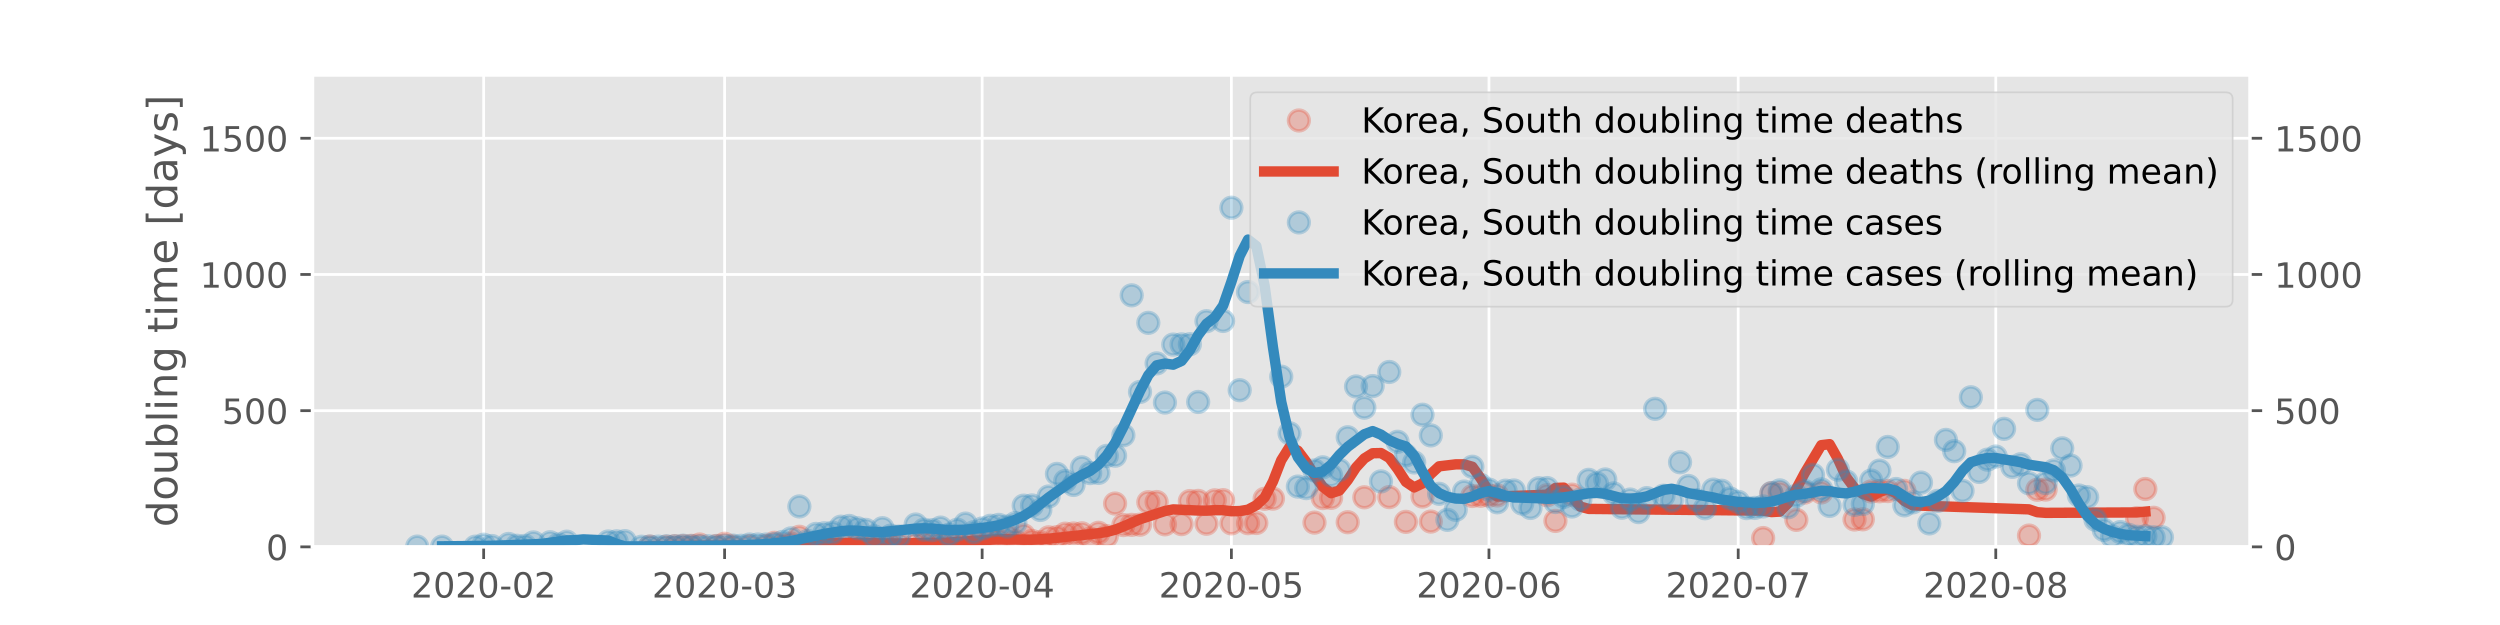 <?xml version="1.0" encoding="utf-8" standalone="no"?>
<!DOCTYPE svg PUBLIC "-//W3C//DTD SVG 1.1//EN"
  "http://www.w3.org/Graphics/SVG/1.1/DTD/svg11.dtd">
<!-- Created with matplotlib (https://matplotlib.org/) -->
<svg height="180pt" version="1.1" viewBox="0 0 720 180" width="720pt" xmlns="http://www.w3.org/2000/svg" xmlns:xlink="http://www.w3.org/1999/xlink">
 <defs>
  <style type="text/css">
*{stroke-linecap:butt;stroke-linejoin:round;}
  </style>
 </defs>
 <g id="figure_1">
  <g id="patch_1">
   <path d="M 0 180 
L 720 180 
L 720 0 
L 0 0 
z
" style="fill:#ffffff;"/>
  </g>
  <g id="axes_1">
   <g id="patch_2">
    <path d="M 90 157.5 
L 648 157.5 
L 648 21.6 
L 90 21.6 
z
" style="fill:#e5e5e5;"/>
   </g>
   <g id="matplotlib.axis_1">
    <g id="xtick_1">
     <g id="line2d_1">
      <path clip-path="url(#p0faaf5f73f)" d="M 139.292 157.5 
L 139.292 21.6 
" style="fill:none;stroke:#ffffff;stroke-linecap:square;stroke-width:0.8;"/>
     </g>
     <g id="line2d_2">
      <defs>
       <path d="M 0 0 
L 0 3.5 
" id="md5ad4b54c9" style="stroke:#555555;stroke-width:0.8;"/>
      </defs>
      <g>
       <use style="fill:#555555;stroke:#555555;stroke-width:0.8;" x="139.292" xlink:href="#md5ad4b54c9" y="157.5"/>
      </g>
     </g>
     <g id="text_1">
      <!-- 2020-02 -->
      <defs>
       <path d="M 19.188 8.297 
L 53.609 8.297 
L 53.609 0 
L 7.328 0 
L 7.328 8.297 
Q 12.938 14.109 22.625 23.891 
Q 32.328 33.688 34.812 36.531 
Q 39.547 41.844 41.422 45.531 
Q 43.312 49.219 43.312 52.781 
Q 43.312 58.594 39.234 62.25 
Q 35.156 65.922 28.609 65.922 
Q 23.969 65.922 18.812 64.312 
Q 13.672 62.703 7.812 59.422 
L 7.812 69.391 
Q 13.766 71.781 18.938 73 
Q 24.125 74.219 28.422 74.219 
Q 39.75 74.219 46.484 68.547 
Q 53.219 62.891 53.219 53.422 
Q 53.219 48.922 51.531 44.891 
Q 49.859 40.875 45.406 35.406 
Q 44.188 33.984 37.641 27.219 
Q 31.109 20.453 19.188 8.297 
z
" id="DejaVuSans-50"/>
       <path d="M 31.781 66.406 
Q 24.172 66.406 20.328 58.906 
Q 16.5 51.422 16.5 36.375 
Q 16.5 21.391 20.328 13.891 
Q 24.172 6.391 31.781 6.391 
Q 39.453 6.391 43.281 13.891 
Q 47.125 21.391 47.125 36.375 
Q 47.125 51.422 43.281 58.906 
Q 39.453 66.406 31.781 66.406 
z
M 31.781 74.219 
Q 44.047 74.219 50.516 64.516 
Q 56.984 54.828 56.984 36.375 
Q 56.984 17.969 50.516 8.266 
Q 44.047 -1.422 31.781 -1.422 
Q 19.531 -1.422 13.062 8.266 
Q 6.594 17.969 6.594 36.375 
Q 6.594 54.828 13.062 64.516 
Q 19.531 74.219 31.781 74.219 
z
" id="DejaVuSans-48"/>
       <path d="M 4.891 31.391 
L 31.203 31.391 
L 31.203 23.391 
L 4.891 23.391 
z
" id="DejaVuSans-45"/>
      </defs>
      <g style="fill:#555555;" transform="translate(118.4 172.098)scale(0.1 -0.1)">
       <use xlink:href="#DejaVuSans-50"/>
       <use x="63.623" xlink:href="#DejaVuSans-48"/>
       <use x="127.246" xlink:href="#DejaVuSans-50"/>
       <use x="190.869" xlink:href="#DejaVuSans-48"/>
       <use x="254.492" xlink:href="#DejaVuSans-45"/>
       <use x="290.576" xlink:href="#DejaVuSans-48"/>
       <use x="354.199" xlink:href="#DejaVuSans-50"/>
      </g>
     </g>
    </g>
    <g id="xtick_2">
     <g id="line2d_3">
      <path clip-path="url(#p0faaf5f73f)" d="M 208.683 157.5 
L 208.683 21.6 
" style="fill:none;stroke:#ffffff;stroke-linecap:square;stroke-width:0.8;"/>
     </g>
     <g id="line2d_4">
      <g>
       <use style="fill:#555555;stroke:#555555;stroke-width:0.8;" x="208.683" xlink:href="#md5ad4b54c9" y="157.5"/>
      </g>
     </g>
     <g id="text_2">
      <!-- 2020-03 -->
      <defs>
       <path d="M 40.578 39.312 
Q 47.656 37.797 51.625 33 
Q 55.609 28.219 55.609 21.188 
Q 55.609 10.406 48.188 4.484 
Q 40.766 -1.422 27.094 -1.422 
Q 22.516 -1.422 17.656 -0.516 
Q 12.797 0.391 7.625 2.203 
L 7.625 11.719 
Q 11.719 9.328 16.594 8.109 
Q 21.484 6.891 26.812 6.891 
Q 36.078 6.891 40.938 10.547 
Q 45.797 14.203 45.797 21.188 
Q 45.797 27.641 41.281 31.266 
Q 36.766 34.906 28.719 34.906 
L 20.219 34.906 
L 20.219 43.016 
L 29.109 43.016 
Q 36.375 43.016 40.234 45.922 
Q 44.094 48.828 44.094 54.297 
Q 44.094 59.906 40.109 62.906 
Q 36.141 65.922 28.719 65.922 
Q 24.656 65.922 20.016 65.031 
Q 15.375 64.156 9.812 62.312 
L 9.812 71.094 
Q 15.438 72.656 20.344 73.438 
Q 25.25 74.219 29.594 74.219 
Q 40.828 74.219 47.359 69.109 
Q 53.906 64.016 53.906 55.328 
Q 53.906 49.266 50.438 45.094 
Q 46.969 40.922 40.578 39.312 
z
" id="DejaVuSans-51"/>
      </defs>
      <g style="fill:#555555;" transform="translate(187.791 172.098)scale(0.1 -0.1)">
       <use xlink:href="#DejaVuSans-50"/>
       <use x="63.623" xlink:href="#DejaVuSans-48"/>
       <use x="127.246" xlink:href="#DejaVuSans-50"/>
       <use x="190.869" xlink:href="#DejaVuSans-48"/>
       <use x="254.492" xlink:href="#DejaVuSans-45"/>
       <use x="290.576" xlink:href="#DejaVuSans-48"/>
       <use x="354.199" xlink:href="#DejaVuSans-51"/>
      </g>
     </g>
    </g>
    <g id="xtick_3">
     <g id="line2d_5">
      <path clip-path="url(#p0faaf5f73f)" d="M 282.859 157.5 
L 282.859 21.6 
" style="fill:none;stroke:#ffffff;stroke-linecap:square;stroke-width:0.8;"/>
     </g>
     <g id="line2d_6">
      <g>
       <use style="fill:#555555;stroke:#555555;stroke-width:0.8;" x="282.859" xlink:href="#md5ad4b54c9" y="157.5"/>
      </g>
     </g>
     <g id="text_3">
      <!-- 2020-04 -->
      <defs>
       <path d="M 37.797 64.312 
L 12.891 25.391 
L 37.797 25.391 
z
M 35.203 72.906 
L 47.609 72.906 
L 47.609 25.391 
L 58.016 25.391 
L 58.016 17.188 
L 47.609 17.188 
L 47.609 0 
L 37.797 0 
L 37.797 17.188 
L 4.891 17.188 
L 4.891 26.703 
z
" id="DejaVuSans-52"/>
      </defs>
      <g style="fill:#555555;" transform="translate(261.968 172.098)scale(0.1 -0.1)">
       <use xlink:href="#DejaVuSans-50"/>
       <use x="63.623" xlink:href="#DejaVuSans-48"/>
       <use x="127.246" xlink:href="#DejaVuSans-50"/>
       <use x="190.869" xlink:href="#DejaVuSans-48"/>
       <use x="254.492" xlink:href="#DejaVuSans-45"/>
       <use x="290.576" xlink:href="#DejaVuSans-48"/>
       <use x="354.199" xlink:href="#DejaVuSans-52"/>
      </g>
     </g>
    </g>
    <g id="xtick_4">
     <g id="line2d_7">
      <path clip-path="url(#p0faaf5f73f)" d="M 354.643 157.5 
L 354.643 21.6 
" style="fill:none;stroke:#ffffff;stroke-linecap:square;stroke-width:0.8;"/>
     </g>
     <g id="line2d_8">
      <g>
       <use style="fill:#555555;stroke:#555555;stroke-width:0.8;" x="354.643" xlink:href="#md5ad4b54c9" y="157.5"/>
      </g>
     </g>
     <g id="text_4">
      <!-- 2020-05 -->
      <defs>
       <path d="M 10.797 72.906 
L 49.516 72.906 
L 49.516 64.594 
L 19.828 64.594 
L 19.828 46.734 
Q 21.969 47.469 24.109 47.828 
Q 26.266 48.188 28.422 48.188 
Q 40.625 48.188 47.75 41.5 
Q 54.891 34.812 54.891 23.391 
Q 54.891 11.625 47.562 5.094 
Q 40.234 -1.422 26.906 -1.422 
Q 22.312 -1.422 17.547 -0.641 
Q 12.797 0.141 7.719 1.703 
L 7.719 11.625 
Q 12.109 9.234 16.797 8.062 
Q 21.484 6.891 26.703 6.891 
Q 35.156 6.891 40.078 11.328 
Q 45.016 15.766 45.016 23.391 
Q 45.016 31 40.078 35.438 
Q 35.156 39.891 26.703 39.891 
Q 22.75 39.891 18.812 39.016 
Q 14.891 38.141 10.797 36.281 
z
" id="DejaVuSans-53"/>
      </defs>
      <g style="fill:#555555;" transform="translate(333.752 172.098)scale(0.1 -0.1)">
       <use xlink:href="#DejaVuSans-50"/>
       <use x="63.623" xlink:href="#DejaVuSans-48"/>
       <use x="127.246" xlink:href="#DejaVuSans-50"/>
       <use x="190.869" xlink:href="#DejaVuSans-48"/>
       <use x="254.492" xlink:href="#DejaVuSans-45"/>
       <use x="290.576" xlink:href="#DejaVuSans-48"/>
       <use x="354.199" xlink:href="#DejaVuSans-53"/>
      </g>
     </g>
    </g>
    <g id="xtick_5">
     <g id="line2d_9">
      <path clip-path="url(#p0faaf5f73f)" d="M 428.82 157.5 
L 428.82 21.6 
" style="fill:none;stroke:#ffffff;stroke-linecap:square;stroke-width:0.8;"/>
     </g>
     <g id="line2d_10">
      <g>
       <use style="fill:#555555;stroke:#555555;stroke-width:0.8;" x="428.82" xlink:href="#md5ad4b54c9" y="157.5"/>
      </g>
     </g>
     <g id="text_5">
      <!-- 2020-06 -->
      <defs>
       <path d="M 33.016 40.375 
Q 26.375 40.375 22.484 35.828 
Q 18.609 31.297 18.609 23.391 
Q 18.609 15.531 22.484 10.953 
Q 26.375 6.391 33.016 6.391 
Q 39.656 6.391 43.531 10.953 
Q 47.406 15.531 47.406 23.391 
Q 47.406 31.297 43.531 35.828 
Q 39.656 40.375 33.016 40.375 
z
M 52.594 71.297 
L 52.594 62.312 
Q 48.875 64.062 45.094 64.984 
Q 41.312 65.922 37.594 65.922 
Q 27.828 65.922 22.672 59.328 
Q 17.531 52.734 16.797 39.406 
Q 19.672 43.656 24.016 45.922 
Q 28.375 48.188 33.594 48.188 
Q 44.578 48.188 50.953 41.516 
Q 57.328 34.859 57.328 23.391 
Q 57.328 12.156 50.688 5.359 
Q 44.047 -1.422 33.016 -1.422 
Q 20.359 -1.422 13.672 8.266 
Q 6.984 17.969 6.984 36.375 
Q 6.984 53.656 15.188 63.938 
Q 23.391 74.219 37.203 74.219 
Q 40.922 74.219 44.703 73.484 
Q 48.484 72.75 52.594 71.297 
z
" id="DejaVuSans-54"/>
      </defs>
      <g style="fill:#555555;" transform="translate(407.928 172.098)scale(0.1 -0.1)">
       <use xlink:href="#DejaVuSans-50"/>
       <use x="63.623" xlink:href="#DejaVuSans-48"/>
       <use x="127.246" xlink:href="#DejaVuSans-50"/>
       <use x="190.869" xlink:href="#DejaVuSans-48"/>
       <use x="254.492" xlink:href="#DejaVuSans-45"/>
       <use x="290.576" xlink:href="#DejaVuSans-48"/>
       <use x="354.199" xlink:href="#DejaVuSans-54"/>
      </g>
     </g>
    </g>
    <g id="xtick_6">
     <g id="line2d_11">
      <path clip-path="url(#p0faaf5f73f)" d="M 500.604 157.5 
L 500.604 21.6 
" style="fill:none;stroke:#ffffff;stroke-linecap:square;stroke-width:0.8;"/>
     </g>
     <g id="line2d_12">
      <g>
       <use style="fill:#555555;stroke:#555555;stroke-width:0.8;" x="500.604" xlink:href="#md5ad4b54c9" y="157.5"/>
      </g>
     </g>
     <g id="text_6">
      <!-- 2020-07 -->
      <defs>
       <path d="M 8.203 72.906 
L 55.078 72.906 
L 55.078 68.703 
L 28.609 0 
L 18.312 0 
L 43.219 64.594 
L 8.203 64.594 
z
" id="DejaVuSans-55"/>
      </defs>
      <g style="fill:#555555;" transform="translate(479.712 172.098)scale(0.1 -0.1)">
       <use xlink:href="#DejaVuSans-50"/>
       <use x="63.623" xlink:href="#DejaVuSans-48"/>
       <use x="127.246" xlink:href="#DejaVuSans-50"/>
       <use x="190.869" xlink:href="#DejaVuSans-48"/>
       <use x="254.492" xlink:href="#DejaVuSans-45"/>
       <use x="290.576" xlink:href="#DejaVuSans-48"/>
       <use x="354.199" xlink:href="#DejaVuSans-55"/>
      </g>
     </g>
    </g>
    <g id="xtick_7">
     <g id="line2d_13">
      <path clip-path="url(#p0faaf5f73f)" d="M 574.78 157.5 
L 574.78 21.6 
" style="fill:none;stroke:#ffffff;stroke-linecap:square;stroke-width:0.8;"/>
     </g>
     <g id="line2d_14">
      <g>
       <use style="fill:#555555;stroke:#555555;stroke-width:0.8;" x="574.78" xlink:href="#md5ad4b54c9" y="157.5"/>
      </g>
     </g>
     <g id="text_7">
      <!-- 2020-08 -->
      <defs>
       <path d="M 31.781 34.625 
Q 24.75 34.625 20.719 30.859 
Q 16.703 27.094 16.703 20.516 
Q 16.703 13.922 20.719 10.156 
Q 24.75 6.391 31.781 6.391 
Q 38.812 6.391 42.859 10.172 
Q 46.922 13.969 46.922 20.516 
Q 46.922 27.094 42.891 30.859 
Q 38.875 34.625 31.781 34.625 
z
M 21.922 38.812 
Q 15.578 40.375 12.031 44.719 
Q 8.5 49.078 8.5 55.328 
Q 8.5 64.062 14.719 69.141 
Q 20.953 74.219 31.781 74.219 
Q 42.672 74.219 48.875 69.141 
Q 55.078 64.062 55.078 55.328 
Q 55.078 49.078 51.531 44.719 
Q 48 40.375 41.703 38.812 
Q 48.828 37.156 52.797 32.312 
Q 56.781 27.484 56.781 20.516 
Q 56.781 9.906 50.312 4.234 
Q 43.844 -1.422 31.781 -1.422 
Q 19.734 -1.422 13.25 4.234 
Q 6.781 9.906 6.781 20.516 
Q 6.781 27.484 10.781 32.312 
Q 14.797 37.156 21.922 38.812 
z
M 18.312 54.391 
Q 18.312 48.734 21.844 45.562 
Q 25.391 42.391 31.781 42.391 
Q 38.141 42.391 41.719 45.562 
Q 45.312 48.734 45.312 54.391 
Q 45.312 60.062 41.719 63.234 
Q 38.141 66.406 31.781 66.406 
Q 25.391 66.406 21.844 63.234 
Q 18.312 60.062 18.312 54.391 
z
" id="DejaVuSans-56"/>
      </defs>
      <g style="fill:#555555;" transform="translate(553.889 172.098)scale(0.1 -0.1)">
       <use xlink:href="#DejaVuSans-50"/>
       <use x="63.623" xlink:href="#DejaVuSans-48"/>
       <use x="127.246" xlink:href="#DejaVuSans-50"/>
       <use x="190.869" xlink:href="#DejaVuSans-48"/>
       <use x="254.492" xlink:href="#DejaVuSans-45"/>
       <use x="290.576" xlink:href="#DejaVuSans-48"/>
       <use x="354.199" xlink:href="#DejaVuSans-56"/>
      </g>
     </g>
    </g>
   </g>
   <g id="matplotlib.axis_2">
    <g id="ytick_1">
     <g id="line2d_15">
      <path clip-path="url(#p0faaf5f73f)" d="M 90 157.5 
L 648 157.5 
" style="fill:none;stroke:#ffffff;stroke-linecap:square;stroke-width:0.8;"/>
     </g>
     <g id="line2d_16">
      <defs>
       <path d="M 0 0 
L -3.5 0 
" id="m1a271f5019" style="stroke:#555555;stroke-width:0.8;"/>
      </defs>
      <g>
       <use style="fill:#555555;stroke:#555555;stroke-width:0.8;" x="90" xlink:href="#m1a271f5019" y="157.5"/>
      </g>
     </g>
     <g id="line2d_17">
      <defs>
       <path d="M 0 0 
L 3.5 0 
" id="mcd52d7c3b6" style="stroke:#555555;stroke-width:0.8;"/>
      </defs>
      <g>
       <use style="fill:#555555;stroke:#555555;stroke-width:0.8;" x="648" xlink:href="#mcd52d7c3b6" y="157.5"/>
      </g>
     </g>
     <g id="text_8">
      <!-- 0 -->
      <g style="fill:#555555;" transform="translate(76.638 161.299)scale(0.1 -0.1)">
       <use xlink:href="#DejaVuSans-48"/>
      </g>
     </g>
     <g id="text_9">
      <!-- 0 -->
      <g style="fill:#555555;" transform="translate(655 161.299)scale(0.1 -0.1)">
       <use xlink:href="#DejaVuSans-48"/>
      </g>
     </g>
    </g>
    <g id="ytick_2">
     <g id="line2d_18">
      <path clip-path="url(#p0faaf5f73f)" d="M 90 118.272 
L 648 118.272 
" style="fill:none;stroke:#ffffff;stroke-linecap:square;stroke-width:0.8;"/>
     </g>
     <g id="line2d_19">
      <g>
       <use style="fill:#555555;stroke:#555555;stroke-width:0.8;" x="90" xlink:href="#m1a271f5019" y="118.272"/>
      </g>
     </g>
     <g id="line2d_20">
      <g>
       <use style="fill:#555555;stroke:#555555;stroke-width:0.8;" x="648" xlink:href="#mcd52d7c3b6" y="118.272"/>
      </g>
     </g>
     <g id="text_10">
      <!-- 500 -->
      <g style="fill:#555555;" transform="translate(63.913 122.071)scale(0.1 -0.1)">
       <use xlink:href="#DejaVuSans-53"/>
       <use x="63.623" xlink:href="#DejaVuSans-48"/>
       <use x="127.246" xlink:href="#DejaVuSans-48"/>
      </g>
     </g>
     <g id="text_11">
      <!-- 500 -->
      <g style="fill:#555555;" transform="translate(655 122.071)scale(0.1 -0.1)">
       <use xlink:href="#DejaVuSans-53"/>
       <use x="63.623" xlink:href="#DejaVuSans-48"/>
       <use x="127.246" xlink:href="#DejaVuSans-48"/>
      </g>
     </g>
    </g>
    <g id="ytick_3">
     <g id="line2d_21">
      <path clip-path="url(#p0faaf5f73f)" d="M 90 79.045 
L 648 79.045 
" style="fill:none;stroke:#ffffff;stroke-linecap:square;stroke-width:0.8;"/>
     </g>
     <g id="line2d_22">
      <g>
       <use style="fill:#555555;stroke:#555555;stroke-width:0.8;" x="90" xlink:href="#m1a271f5019" y="79.045"/>
      </g>
     </g>
     <g id="line2d_23">
      <g>
       <use style="fill:#555555;stroke:#555555;stroke-width:0.8;" x="648" xlink:href="#mcd52d7c3b6" y="79.045"/>
      </g>
     </g>
     <g id="text_12">
      <!-- 1000 -->
      <defs>
       <path d="M 12.406 8.297 
L 28.516 8.297 
L 28.516 63.922 
L 10.984 60.406 
L 10.984 69.391 
L 28.422 72.906 
L 38.281 72.906 
L 38.281 8.297 
L 54.391 8.297 
L 54.391 0 
L 12.406 0 
z
" id="DejaVuSans-49"/>
      </defs>
      <g style="fill:#555555;" transform="translate(57.55 82.844)scale(0.1 -0.1)">
       <use xlink:href="#DejaVuSans-49"/>
       <use x="63.623" xlink:href="#DejaVuSans-48"/>
       <use x="127.246" xlink:href="#DejaVuSans-48"/>
       <use x="190.869" xlink:href="#DejaVuSans-48"/>
      </g>
     </g>
     <g id="text_13">
      <!-- 1000 -->
      <g style="fill:#555555;" transform="translate(655 82.844)scale(0.1 -0.1)">
       <use xlink:href="#DejaVuSans-49"/>
       <use x="63.623" xlink:href="#DejaVuSans-48"/>
       <use x="127.246" xlink:href="#DejaVuSans-48"/>
       <use x="190.869" xlink:href="#DejaVuSans-48"/>
      </g>
     </g>
    </g>
    <g id="ytick_4">
     <g id="line2d_24">
      <path clip-path="url(#p0faaf5f73f)" d="M 90 39.817 
L 648 39.817 
" style="fill:none;stroke:#ffffff;stroke-linecap:square;stroke-width:0.8;"/>
     </g>
     <g id="line2d_25">
      <g>
       <use style="fill:#555555;stroke:#555555;stroke-width:0.8;" x="90" xlink:href="#m1a271f5019" y="39.817"/>
      </g>
     </g>
     <g id="line2d_26">
      <g>
       <use style="fill:#555555;stroke:#555555;stroke-width:0.8;" x="648" xlink:href="#mcd52d7c3b6" y="39.817"/>
      </g>
     </g>
     <g id="text_14">
      <!-- 1500 -->
      <g style="fill:#555555;" transform="translate(57.55 43.616)scale(0.1 -0.1)">
       <use xlink:href="#DejaVuSans-49"/>
       <use x="63.623" xlink:href="#DejaVuSans-53"/>
       <use x="127.246" xlink:href="#DejaVuSans-48"/>
       <use x="190.869" xlink:href="#DejaVuSans-48"/>
      </g>
     </g>
     <g id="text_15">
      <!-- 1500 -->
      <g style="fill:#555555;" transform="translate(655 43.616)scale(0.1 -0.1)">
       <use xlink:href="#DejaVuSans-49"/>
       <use x="63.623" xlink:href="#DejaVuSans-53"/>
       <use x="127.246" xlink:href="#DejaVuSans-48"/>
       <use x="190.869" xlink:href="#DejaVuSans-48"/>
      </g>
     </g>
    </g>
    <g id="text_16">
     <!-- doubling time [days] -->
     <defs>
      <path d="M 45.406 46.391 
L 45.406 75.984 
L 54.391 75.984 
L 54.391 0 
L 45.406 0 
L 45.406 8.203 
Q 42.578 3.328 38.25 0.953 
Q 33.938 -1.422 27.875 -1.422 
Q 17.969 -1.422 11.734 6.484 
Q 5.516 14.406 5.516 27.297 
Q 5.516 40.188 11.734 48.094 
Q 17.969 56 27.875 56 
Q 33.938 56 38.25 53.625 
Q 42.578 51.266 45.406 46.391 
z
M 14.797 27.297 
Q 14.797 17.391 18.875 11.75 
Q 22.953 6.109 30.078 6.109 
Q 37.203 6.109 41.297 11.75 
Q 45.406 17.391 45.406 27.297 
Q 45.406 37.203 41.297 42.844 
Q 37.203 48.484 30.078 48.484 
Q 22.953 48.484 18.875 42.844 
Q 14.797 37.203 14.797 27.297 
z
" id="DejaVuSans-100"/>
      <path d="M 30.609 48.391 
Q 23.391 48.391 19.188 42.75 
Q 14.984 37.109 14.984 27.297 
Q 14.984 17.484 19.156 11.844 
Q 23.344 6.203 30.609 6.203 
Q 37.797 6.203 41.984 11.859 
Q 46.188 17.531 46.188 27.297 
Q 46.188 37.016 41.984 42.703 
Q 37.797 48.391 30.609 48.391 
z
M 30.609 56 
Q 42.328 56 49.016 48.375 
Q 55.719 40.766 55.719 27.297 
Q 55.719 13.875 49.016 6.219 
Q 42.328 -1.422 30.609 -1.422 
Q 18.844 -1.422 12.172 6.219 
Q 5.516 13.875 5.516 27.297 
Q 5.516 40.766 12.172 48.375 
Q 18.844 56 30.609 56 
z
" id="DejaVuSans-111"/>
      <path d="M 8.5 21.578 
L 8.5 54.688 
L 17.484 54.688 
L 17.484 21.922 
Q 17.484 14.156 20.5 10.266 
Q 23.531 6.391 29.594 6.391 
Q 36.859 6.391 41.078 11.031 
Q 45.312 15.672 45.312 23.688 
L 45.312 54.688 
L 54.297 54.688 
L 54.297 0 
L 45.312 0 
L 45.312 8.406 
Q 42.047 3.422 37.719 1 
Q 33.406 -1.422 27.688 -1.422 
Q 18.266 -1.422 13.375 4.438 
Q 8.5 10.297 8.5 21.578 
z
M 31.109 56 
z
" id="DejaVuSans-117"/>
      <path d="M 48.688 27.297 
Q 48.688 37.203 44.609 42.844 
Q 40.531 48.484 33.406 48.484 
Q 26.266 48.484 22.188 42.844 
Q 18.109 37.203 18.109 27.297 
Q 18.109 17.391 22.188 11.75 
Q 26.266 6.109 33.406 6.109 
Q 40.531 6.109 44.609 11.75 
Q 48.688 17.391 48.688 27.297 
z
M 18.109 46.391 
Q 20.953 51.266 25.266 53.625 
Q 29.594 56 35.594 56 
Q 45.562 56 51.781 48.094 
Q 58.016 40.188 58.016 27.297 
Q 58.016 14.406 51.781 6.484 
Q 45.562 -1.422 35.594 -1.422 
Q 29.594 -1.422 25.266 0.953 
Q 20.953 3.328 18.109 8.203 
L 18.109 0 
L 9.078 0 
L 9.078 75.984 
L 18.109 75.984 
z
" id="DejaVuSans-98"/>
      <path d="M 9.422 75.984 
L 18.406 75.984 
L 18.406 0 
L 9.422 0 
z
" id="DejaVuSans-108"/>
      <path d="M 9.422 54.688 
L 18.406 54.688 
L 18.406 0 
L 9.422 0 
z
M 9.422 75.984 
L 18.406 75.984 
L 18.406 64.594 
L 9.422 64.594 
z
" id="DejaVuSans-105"/>
      <path d="M 54.891 33.016 
L 54.891 0 
L 45.906 0 
L 45.906 32.719 
Q 45.906 40.484 42.875 44.328 
Q 39.844 48.188 33.797 48.188 
Q 26.516 48.188 22.312 43.547 
Q 18.109 38.922 18.109 30.906 
L 18.109 0 
L 9.078 0 
L 9.078 54.688 
L 18.109 54.688 
L 18.109 46.188 
Q 21.344 51.125 25.703 53.562 
Q 30.078 56 35.797 56 
Q 45.219 56 50.047 50.172 
Q 54.891 44.344 54.891 33.016 
z
" id="DejaVuSans-110"/>
      <path d="M 45.406 27.984 
Q 45.406 37.75 41.375 43.109 
Q 37.359 48.484 30.078 48.484 
Q 22.859 48.484 18.828 43.109 
Q 14.797 37.75 14.797 27.984 
Q 14.797 18.266 18.828 12.891 
Q 22.859 7.516 30.078 7.516 
Q 37.359 7.516 41.375 12.891 
Q 45.406 18.266 45.406 27.984 
z
M 54.391 6.781 
Q 54.391 -7.172 48.188 -13.984 
Q 42 -20.797 29.203 -20.797 
Q 24.469 -20.797 20.266 -20.094 
Q 16.062 -19.391 12.109 -17.922 
L 12.109 -9.188 
Q 16.062 -11.328 19.922 -12.344 
Q 23.781 -13.375 27.781 -13.375 
Q 36.625 -13.375 41.016 -8.766 
Q 45.406 -4.156 45.406 5.172 
L 45.406 9.625 
Q 42.625 4.781 38.281 2.391 
Q 33.938 0 27.875 0 
Q 17.828 0 11.672 7.656 
Q 5.516 15.328 5.516 27.984 
Q 5.516 40.672 11.672 48.328 
Q 17.828 56 27.875 56 
Q 33.938 56 38.281 53.609 
Q 42.625 51.219 45.406 46.391 
L 45.406 54.688 
L 54.391 54.688 
z
" id="DejaVuSans-103"/>
      <path id="DejaVuSans-32"/>
      <path d="M 18.312 70.219 
L 18.312 54.688 
L 36.812 54.688 
L 36.812 47.703 
L 18.312 47.703 
L 18.312 18.016 
Q 18.312 11.328 20.141 9.422 
Q 21.969 7.516 27.594 7.516 
L 36.812 7.516 
L 36.812 0 
L 27.594 0 
Q 17.188 0 13.234 3.875 
Q 9.281 7.766 9.281 18.016 
L 9.281 47.703 
L 2.688 47.703 
L 2.688 54.688 
L 9.281 54.688 
L 9.281 70.219 
z
" id="DejaVuSans-116"/>
      <path d="M 52 44.188 
Q 55.375 50.25 60.062 53.125 
Q 64.75 56 71.094 56 
Q 79.641 56 84.281 50.016 
Q 88.922 44.047 88.922 33.016 
L 88.922 0 
L 79.891 0 
L 79.891 32.719 
Q 79.891 40.578 77.094 44.375 
Q 74.312 48.188 68.609 48.188 
Q 61.625 48.188 57.562 43.547 
Q 53.516 38.922 53.516 30.906 
L 53.516 0 
L 44.484 0 
L 44.484 32.719 
Q 44.484 40.625 41.703 44.406 
Q 38.922 48.188 33.109 48.188 
Q 26.219 48.188 22.156 43.531 
Q 18.109 38.875 18.109 30.906 
L 18.109 0 
L 9.078 0 
L 9.078 54.688 
L 18.109 54.688 
L 18.109 46.188 
Q 21.188 51.219 25.484 53.609 
Q 29.781 56 35.688 56 
Q 41.656 56 45.828 52.969 
Q 50 49.953 52 44.188 
z
" id="DejaVuSans-109"/>
      <path d="M 56.203 29.594 
L 56.203 25.203 
L 14.891 25.203 
Q 15.484 15.922 20.484 11.062 
Q 25.484 6.203 34.422 6.203 
Q 39.594 6.203 44.453 7.469 
Q 49.312 8.734 54.109 11.281 
L 54.109 2.781 
Q 49.266 0.734 44.188 -0.344 
Q 39.109 -1.422 33.891 -1.422 
Q 20.797 -1.422 13.156 6.188 
Q 5.516 13.812 5.516 26.812 
Q 5.516 40.234 12.766 48.109 
Q 20.016 56 32.328 56 
Q 43.359 56 49.781 48.891 
Q 56.203 41.797 56.203 29.594 
z
M 47.219 32.234 
Q 47.125 39.594 43.094 43.984 
Q 39.062 48.391 32.422 48.391 
Q 24.906 48.391 20.391 44.141 
Q 15.875 39.891 15.188 32.172 
z
" id="DejaVuSans-101"/>
      <path d="M 8.594 75.984 
L 29.297 75.984 
L 29.297 69 
L 17.578 69 
L 17.578 -6.203 
L 29.297 -6.203 
L 29.297 -13.188 
L 8.594 -13.188 
z
" id="DejaVuSans-91"/>
      <path d="M 34.281 27.484 
Q 23.391 27.484 19.188 25 
Q 14.984 22.516 14.984 16.5 
Q 14.984 11.719 18.141 8.906 
Q 21.297 6.109 26.703 6.109 
Q 34.188 6.109 38.703 11.406 
Q 43.219 16.703 43.219 25.484 
L 43.219 27.484 
z
M 52.203 31.203 
L 52.203 0 
L 43.219 0 
L 43.219 8.297 
Q 40.141 3.328 35.547 0.953 
Q 30.953 -1.422 24.312 -1.422 
Q 15.922 -1.422 10.953 3.297 
Q 6 8.016 6 15.922 
Q 6 25.141 12.172 29.828 
Q 18.359 34.516 30.609 34.516 
L 43.219 34.516 
L 43.219 35.406 
Q 43.219 41.609 39.141 45 
Q 35.062 48.391 27.688 48.391 
Q 23 48.391 18.547 47.266 
Q 14.109 46.141 10.016 43.891 
L 10.016 52.203 
Q 14.938 54.109 19.578 55.047 
Q 24.219 56 28.609 56 
Q 40.484 56 46.344 49.844 
Q 52.203 43.703 52.203 31.203 
z
" id="DejaVuSans-97"/>
      <path d="M 32.172 -5.078 
Q 28.375 -14.844 24.75 -17.812 
Q 21.141 -20.797 15.094 -20.797 
L 7.906 -20.797 
L 7.906 -13.281 
L 13.188 -13.281 
Q 16.891 -13.281 18.938 -11.516 
Q 21 -9.766 23.484 -3.219 
L 25.094 0.875 
L 2.984 54.688 
L 12.5 54.688 
L 29.594 11.922 
L 46.688 54.688 
L 56.203 54.688 
z
" id="DejaVuSans-121"/>
      <path d="M 44.281 53.078 
L 44.281 44.578 
Q 40.484 46.531 36.375 47.5 
Q 32.281 48.484 27.875 48.484 
Q 21.188 48.484 17.844 46.438 
Q 14.5 44.391 14.5 40.281 
Q 14.5 37.156 16.891 35.375 
Q 19.281 33.594 26.516 31.984 
L 29.594 31.297 
Q 39.156 29.25 43.188 25.516 
Q 47.219 21.781 47.219 15.094 
Q 47.219 7.469 41.188 3.016 
Q 35.156 -1.422 24.609 -1.422 
Q 20.219 -1.422 15.453 -0.562 
Q 10.688 0.297 5.422 2 
L 5.422 11.281 
Q 10.406 8.688 15.234 7.391 
Q 20.062 6.109 24.812 6.109 
Q 31.156 6.109 34.562 8.281 
Q 37.984 10.453 37.984 14.406 
Q 37.984 18.062 35.516 20.016 
Q 33.062 21.969 24.703 23.781 
L 21.578 24.516 
Q 13.234 26.266 9.516 29.906 
Q 5.812 33.547 5.812 39.891 
Q 5.812 47.609 11.281 51.797 
Q 16.75 56 26.812 56 
Q 31.781 56 36.172 55.266 
Q 40.578 54.547 44.281 53.078 
z
" id="DejaVuSans-115"/>
      <path d="M 30.422 75.984 
L 30.422 -13.188 
L 9.719 -13.188 
L 9.719 -6.203 
L 21.391 -6.203 
L 21.391 69 
L 9.719 69 
L 9.719 75.984 
z
" id="DejaVuSans-93"/>
     </defs>
     <g style="fill:#555555;" transform="translate(51.054 151.801)rotate(-90)scale(0.12 -0.12)">
      <use xlink:href="#DejaVuSans-100"/>
      <use x="63.477" xlink:href="#DejaVuSans-111"/>
      <use x="124.658" xlink:href="#DejaVuSans-117"/>
      <use x="188.037" xlink:href="#DejaVuSans-98"/>
      <use x="251.514" xlink:href="#DejaVuSans-108"/>
      <use x="279.297" xlink:href="#DejaVuSans-105"/>
      <use x="307.08" xlink:href="#DejaVuSans-110"/>
      <use x="370.459" xlink:href="#DejaVuSans-103"/>
      <use x="433.936" xlink:href="#DejaVuSans-32"/>
      <use x="465.723" xlink:href="#DejaVuSans-116"/>
      <use x="504.932" xlink:href="#DejaVuSans-105"/>
      <use x="532.715" xlink:href="#DejaVuSans-109"/>
      <use x="630.127" xlink:href="#DejaVuSans-101"/>
      <use x="691.65" xlink:href="#DejaVuSans-32"/>
      <use x="723.438" xlink:href="#DejaVuSans-91"/>
      <use x="762.451" xlink:href="#DejaVuSans-100"/>
      <use x="825.928" xlink:href="#DejaVuSans-97"/>
      <use x="887.207" xlink:href="#DejaVuSans-121"/>
      <use x="946.387" xlink:href="#DejaVuSans-115"/>
      <use x="998.486" xlink:href="#DejaVuSans-93"/>
     </g>
    </g>
   </g>
   <g id="line2d_27">
    <defs>
     <path d="M 0 3 
C 0.796 3 1.559 2.684 2.121 2.121 
C 2.684 1.559 3 0.796 3 0 
C 3 -0.796 2.684 -1.559 2.121 -2.121 
C 1.559 -2.684 0.796 -3 0 -3 
C -0.796 -3 -1.559 -2.684 -2.121 -2.121 
C -2.684 -1.559 -3 -0.796 -3 0 
C -3 0.796 -2.684 1.559 -2.121 2.121 
C -1.559 2.684 -0.796 3 0 3 
z
" id="mb3351a8241" style="stroke:#e24a33;stroke-opacity:0.3;"/>
    </defs>
    <g clip-path="url(#p0faaf5f73f)">
     <use style="fill:#e24a33;fill-opacity:0.3;stroke:#e24a33;stroke-opacity:0.3;" x="187.148" xlink:href="#mb3351a8241" y="157.422"/>
     <use style="fill:#e24a33;fill-opacity:0.3;stroke:#e24a33;stroke-opacity:0.3;" x="191.933" xlink:href="#mb3351a8241" y="157.451"/>
     <use style="fill:#e24a33;fill-opacity:0.3;stroke:#e24a33;stroke-opacity:0.3;" x="194.326" xlink:href="#mb3351a8241" y="157.311"/>
     <use style="fill:#e24a33;fill-opacity:0.3;stroke:#e24a33;stroke-opacity:0.3;" x="196.719" xlink:href="#mb3351a8241" y="157.256"/>
     <use style="fill:#e24a33;fill-opacity:0.3;stroke:#e24a33;stroke-opacity:0.3;" x="199.111" xlink:href="#mb3351a8241" y="157.202"/>
     <use style="fill:#e24a33;fill-opacity:0.3;stroke:#e24a33;stroke-opacity:0.3;" x="201.504" xlink:href="#mb3351a8241" y="156.821"/>
     <use style="fill:#e24a33;fill-opacity:0.3;stroke:#e24a33;stroke-opacity:0.3;" x="206.29" xlink:href="#mb3351a8241" y="157.238"/>
     <use style="fill:#e24a33;fill-opacity:0.3;stroke:#e24a33;stroke-opacity:0.3;" x="208.683" xlink:href="#mb3351a8241" y="156.603"/>
     <use style="fill:#e24a33;fill-opacity:0.3;stroke:#e24a33;stroke-opacity:0.3;" x="211.075" xlink:href="#mb3351a8241" y="157.391"/>
     <use style="fill:#e24a33;fill-opacity:0.3;stroke:#e24a33;stroke-opacity:0.3;" x="215.861" xlink:href="#mb3351a8241" y="157.256"/>
     <use style="fill:#e24a33;fill-opacity:0.3;stroke:#e24a33;stroke-opacity:0.3;" x="220.647" xlink:href="#mb3351a8241" y="157.202"/>
     <use style="fill:#e24a33;fill-opacity:0.3;stroke:#e24a33;stroke-opacity:0.3;" x="223.039" xlink:href="#mb3351a8241" y="156.331"/>
     <use style="fill:#e24a33;fill-opacity:0.3;stroke:#e24a33;stroke-opacity:0.3;" x="225.432" xlink:href="#mb3351a8241" y="157.075"/>
     <use style="fill:#e24a33;fill-opacity:0.3;stroke:#e24a33;stroke-opacity:0.3;" x="227.825" xlink:href="#mb3351a8241" y="156.567"/>
     <use style="fill:#e24a33;fill-opacity:0.3;stroke:#e24a33;stroke-opacity:0.3;" x="230.218" xlink:href="#mb3351a8241" y="154.591"/>
     <use style="fill:#e24a33;fill-opacity:0.3;stroke:#e24a33;stroke-opacity:0.3;" x="232.611" xlink:href="#mb3351a8241" y="156.984"/>
     <use style="fill:#e24a33;fill-opacity:0.3;stroke:#e24a33;stroke-opacity:0.3;" x="235.003" xlink:href="#mb3351a8241" y="156.929"/>
     <use style="fill:#e24a33;fill-opacity:0.3;stroke:#e24a33;stroke-opacity:0.3;" x="239.789" xlink:href="#mb3351a8241" y="156.875"/>
     <use style="fill:#e24a33;fill-opacity:0.3;stroke:#e24a33;stroke-opacity:0.3;" x="242.182" xlink:href="#mb3351a8241" y="156.168"/>
     <use style="fill:#e24a33;fill-opacity:0.3;stroke:#e24a33;stroke-opacity:0.3;" x="246.967" xlink:href="#mb3351a8241" y="156.793"/>
     <use style="fill:#e24a33;fill-opacity:0.3;stroke:#e24a33;stroke-opacity:0.3;" x="249.36" xlink:href="#mb3351a8241" y="156.005"/>
     <use style="fill:#e24a33;fill-opacity:0.3;stroke:#e24a33;stroke-opacity:0.3;" x="251.753" xlink:href="#mb3351a8241" y="156.821"/>
     <use style="fill:#e24a33;fill-opacity:0.3;stroke:#e24a33;stroke-opacity:0.3;" x="254.146" xlink:href="#mb3351a8241" y="155.823"/>
     <use style="fill:#e24a33;fill-opacity:0.3;stroke:#e24a33;stroke-opacity:0.3;" x="256.539" xlink:href="#mb3351a8241" y="156.834"/>
     <use style="fill:#e24a33;fill-opacity:0.3;stroke:#e24a33;stroke-opacity:0.3;" x="258.931" xlink:href="#mb3351a8241" y="156.857"/>
     <use style="fill:#e24a33;fill-opacity:0.3;stroke:#e24a33;stroke-opacity:0.3;" x="263.717" xlink:href="#mb3351a8241" y="156.802"/>
     <use style="fill:#e24a33;fill-opacity:0.3;stroke:#e24a33;stroke-opacity:0.3;" x="266.11" xlink:href="#mb3351a8241" y="156.385"/>
     <use style="fill:#e24a33;fill-opacity:0.3;stroke:#e24a33;stroke-opacity:0.3;" x="268.503" xlink:href="#mb3351a8241" y="156.103"/>
     <use style="fill:#e24a33;fill-opacity:0.3;stroke:#e24a33;stroke-opacity:0.3;" x="270.895" xlink:href="#mb3351a8241" y="156.583"/>
     <use style="fill:#e24a33;fill-opacity:0.3;stroke:#e24a33;stroke-opacity:0.3;" x="273.288" xlink:href="#mb3351a8241" y="155.961"/>
     <use style="fill:#e24a33;fill-opacity:0.3;stroke:#e24a33;stroke-opacity:0.3;" x="275.681" xlink:href="#mb3351a8241" y="156.494"/>
     <use style="fill:#e24a33;fill-opacity:0.3;stroke:#e24a33;stroke-opacity:0.3;" x="278.074" xlink:href="#mb3351a8241" y="156.095"/>
     <use style="fill:#e24a33;fill-opacity:0.3;stroke:#e24a33;stroke-opacity:0.3;" x="280.467" xlink:href="#mb3351a8241" y="155.325"/>
     <use style="fill:#e24a33;fill-opacity:0.3;stroke:#e24a33;stroke-opacity:0.3;" x="282.859" xlink:href="#mb3351a8241" y="154.536"/>
     <use style="fill:#e24a33;fill-opacity:0.3;stroke:#e24a33;stroke-opacity:0.3;" x="285.252" xlink:href="#mb3351a8241" y="155.23"/>
     <use style="fill:#e24a33;fill-opacity:0.3;stroke:#e24a33;stroke-opacity:0.3;" x="287.645" xlink:href="#mb3351a8241" y="155.635"/>
     <use style="fill:#e24a33;fill-opacity:0.3;stroke:#e24a33;stroke-opacity:0.3;" x="290.038" xlink:href="#mb3351a8241" y="154.319"/>
     <use style="fill:#e24a33;fill-opacity:0.3;stroke:#e24a33;stroke-opacity:0.3;" x="292.431" xlink:href="#mb3351a8241" y="155.869"/>
     <use style="fill:#e24a33;fill-opacity:0.3;stroke:#e24a33;stroke-opacity:0.3;" x="294.823" xlink:href="#mb3351a8241" y="154.156"/>
     <use style="fill:#e24a33;fill-opacity:0.3;stroke:#e24a33;stroke-opacity:0.3;" x="297.216" xlink:href="#mb3351a8241" y="155.787"/>
     <use style="fill:#e24a33;fill-opacity:0.3;stroke:#e24a33;stroke-opacity:0.3;" x="299.609" xlink:href="#mb3351a8241" y="156.168"/>
     <use style="fill:#e24a33;fill-opacity:0.3;stroke:#e24a33;stroke-opacity:0.3;" x="302.002" xlink:href="#mb3351a8241" y="154.754"/>
     <use style="fill:#e24a33;fill-opacity:0.3;stroke:#e24a33;stroke-opacity:0.3;" x="304.395" xlink:href="#mb3351a8241" y="154.699"/>
     <use style="fill:#e24a33;fill-opacity:0.3;stroke:#e24a33;stroke-opacity:0.3;" x="306.787" xlink:href="#mb3351a8241" y="153.702"/>
     <use style="fill:#e24a33;fill-opacity:0.3;stroke:#e24a33;stroke-opacity:0.3;" x="309.18" xlink:href="#mb3351a8241" y="153.648"/>
     <use style="fill:#e24a33;fill-opacity:0.3;stroke:#e24a33;stroke-opacity:0.3;" x="311.573" xlink:href="#mb3351a8241" y="153.594"/>
     <use style="fill:#e24a33;fill-opacity:0.3;stroke:#e24a33;stroke-opacity:0.3;" x="313.966" xlink:href="#mb3351a8241" y="155.113"/>
     <use style="fill:#e24a33;fill-opacity:0.3;stroke:#e24a33;stroke-opacity:0.3;" x="316.358" xlink:href="#mb3351a8241" y="153.449"/>
     <use style="fill:#e24a33;fill-opacity:0.3;stroke:#e24a33;stroke-opacity:0.3;" x="318.751" xlink:href="#mb3351a8241" y="154.414"/>
     <use style="fill:#e24a33;fill-opacity:0.3;stroke:#e24a33;stroke-opacity:0.3;" x="321.144" xlink:href="#mb3351a8241" y="145.02"/>
     <use style="fill:#e24a33;fill-opacity:0.3;stroke:#e24a33;stroke-opacity:0.3;" x="323.537" xlink:href="#mb3351a8241" y="151.219"/>
     <use style="fill:#e24a33;fill-opacity:0.3;stroke:#e24a33;stroke-opacity:0.3;" x="325.93" xlink:href="#mb3351a8241" y="151.165"/>
     <use style="fill:#e24a33;fill-opacity:0.3;stroke:#e24a33;stroke-opacity:0.3;" x="328.322" xlink:href="#mb3351a8241" y="151.11"/>
     <use style="fill:#e24a33;fill-opacity:0.3;stroke:#e24a33;stroke-opacity:0.3;" x="330.715" xlink:href="#mb3351a8241" y="144.639"/>
     <use style="fill:#e24a33;fill-opacity:0.3;stroke:#e24a33;stroke-opacity:0.3;" x="333.108" xlink:href="#mb3351a8241" y="144.584"/>
     <use style="fill:#e24a33;fill-opacity:0.3;stroke:#e24a33;stroke-opacity:0.3;" x="335.501" xlink:href="#mb3351a8241" y="151.001"/>
     <use style="fill:#e24a33;fill-opacity:0.3;stroke:#e24a33;stroke-opacity:0.3;" x="340.286" xlink:href="#mb3351a8241" y="150.947"/>
     <use style="fill:#e24a33;fill-opacity:0.3;stroke:#e24a33;stroke-opacity:0.3;" x="342.679" xlink:href="#mb3351a8241" y="144.313"/>
     <use style="fill:#e24a33;fill-opacity:0.3;stroke:#e24a33;stroke-opacity:0.3;" x="345.072" xlink:href="#mb3351a8241" y="144.258"/>
     <use style="fill:#e24a33;fill-opacity:0.3;stroke:#e24a33;stroke-opacity:0.3;" x="347.465" xlink:href="#mb3351a8241" y="150.838"/>
     <use style="fill:#e24a33;fill-opacity:0.3;stroke:#e24a33;stroke-opacity:0.3;" x="349.858" xlink:href="#mb3351a8241" y="144.095"/>
     <use style="fill:#e24a33;fill-opacity:0.3;stroke:#e24a33;stroke-opacity:0.3;" x="352.25" xlink:href="#mb3351a8241" y="144.041"/>
     <use style="fill:#e24a33;fill-opacity:0.3;stroke:#e24a33;stroke-opacity:0.3;" x="354.643" xlink:href="#mb3351a8241" y="150.73"/>
     <use style="fill:#e24a33;fill-opacity:0.3;stroke:#e24a33;stroke-opacity:0.3;" x="359.429" xlink:href="#mb3351a8241" y="150.675"/>
     <use style="fill:#e24a33;fill-opacity:0.3;stroke:#e24a33;stroke-opacity:0.3;" x="361.822" xlink:href="#mb3351a8241" y="150.621"/>
     <use style="fill:#e24a33;fill-opacity:0.3;stroke:#e24a33;stroke-opacity:0.3;" x="364.214" xlink:href="#mb3351a8241" y="143.66"/>
     <use style="fill:#e24a33;fill-opacity:0.3;stroke:#e24a33;stroke-opacity:0.3;" x="366.607" xlink:href="#mb3351a8241" y="143.606"/>
     <use style="fill:#e24a33;fill-opacity:0.3;stroke:#e24a33;stroke-opacity:0.3;" x="378.571" xlink:href="#mb3351a8241" y="150.512"/>
     <use style="fill:#e24a33;fill-opacity:0.3;stroke:#e24a33;stroke-opacity:0.3;" x="380.964" xlink:href="#mb3351a8241" y="143.442"/>
     <use style="fill:#e24a33;fill-opacity:0.3;stroke:#e24a33;stroke-opacity:0.3;" x="383.357" xlink:href="#mb3351a8241" y="143.388"/>
     <use style="fill:#e24a33;fill-opacity:0.3;stroke:#e24a33;stroke-opacity:0.3;" x="388.142" xlink:href="#mb3351a8241" y="150.403"/>
     <use style="fill:#e24a33;fill-opacity:0.3;stroke:#e24a33;stroke-opacity:0.3;" x="392.928" xlink:href="#mb3351a8241" y="143.225"/>
     <use style="fill:#e24a33;fill-opacity:0.3;stroke:#e24a33;stroke-opacity:0.3;" x="400.106" xlink:href="#mb3351a8241" y="143.171"/>
     <use style="fill:#e24a33;fill-opacity:0.3;stroke:#e24a33;stroke-opacity:0.3;" x="404.892" xlink:href="#mb3351a8241" y="150.295"/>
     <use style="fill:#e24a33;fill-opacity:0.3;stroke:#e24a33;stroke-opacity:0.3;" x="409.678" xlink:href="#mb3351a8241" y="143.007"/>
     <use style="fill:#e24a33;fill-opacity:0.3;stroke:#e24a33;stroke-opacity:0.3;" x="412.07" xlink:href="#mb3351a8241" y="150.213"/>
     <use style="fill:#e24a33;fill-opacity:0.3;stroke:#e24a33;stroke-opacity:0.3;" x="424.034" xlink:href="#mb3351a8241" y="142.844"/>
     <use style="fill:#e24a33;fill-opacity:0.3;stroke:#e24a33;stroke-opacity:0.3;" x="426.427" xlink:href="#mb3351a8241" y="142.79"/>
     <use style="fill:#e24a33;fill-opacity:0.3;stroke:#e24a33;stroke-opacity:0.3;" x="428.82" xlink:href="#mb3351a8241" y="142.736"/>
     <use style="fill:#e24a33;fill-opacity:0.3;stroke:#e24a33;stroke-opacity:0.3;" x="431.213" xlink:href="#mb3351a8241" y="142.681"/>
     <use style="fill:#e24a33;fill-opacity:0.3;stroke:#e24a33;stroke-opacity:0.3;" x="445.569" xlink:href="#mb3351a8241" y="142.627"/>
     <use style="fill:#e24a33;fill-opacity:0.3;stroke:#e24a33;stroke-opacity:0.3;" x="447.962" xlink:href="#mb3351a8241" y="150.023"/>
     <use style="fill:#e24a33;fill-opacity:0.3;stroke:#e24a33;stroke-opacity:0.3;" x="452.748" xlink:href="#mb3351a8241" y="142.464"/>
     <use style="fill:#e24a33;fill-opacity:0.3;stroke:#e24a33;stroke-opacity:0.3;" x="507.782" xlink:href="#mb3351a8241" y="154.962"/>
     <use style="fill:#e24a33;fill-opacity:0.3;stroke:#e24a33;stroke-opacity:0.3;" x="510.175" xlink:href="#mb3351a8241" y="142.083"/>
     <use style="fill:#e24a33;fill-opacity:0.3;stroke:#e24a33;stroke-opacity:0.3;" x="512.568" xlink:href="#mb3351a8241" y="142.029"/>
     <use style="fill:#e24a33;fill-opacity:0.3;stroke:#e24a33;stroke-opacity:0.3;" x="517.353" xlink:href="#mb3351a8241" y="149.724"/>
     <use style="fill:#e24a33;fill-opacity:0.3;stroke:#e24a33;stroke-opacity:0.3;" x="519.746" xlink:href="#mb3351a8241" y="141.865"/>
     <use style="fill:#e24a33;fill-opacity:0.3;stroke:#e24a33;stroke-opacity:0.3;" x="524.532" xlink:href="#mb3351a8241" y="141.811"/>
     <use style="fill:#e24a33;fill-opacity:0.3;stroke:#e24a33;stroke-opacity:0.3;" x="534.103" xlink:href="#mb3351a8241" y="149.615"/>
     <use style="fill:#e24a33;fill-opacity:0.3;stroke:#e24a33;stroke-opacity:0.3;" x="536.496" xlink:href="#mb3351a8241" y="149.56"/>
     <use style="fill:#e24a33;fill-opacity:0.3;stroke:#e24a33;stroke-opacity:0.3;" x="538.889" xlink:href="#mb3351a8241" y="141.539"/>
     <use style="fill:#e24a33;fill-opacity:0.3;stroke:#e24a33;stroke-opacity:0.3;" x="541.281" xlink:href="#mb3351a8241" y="141.485"/>
     <use style="fill:#e24a33;fill-opacity:0.3;stroke:#e24a33;stroke-opacity:0.3;" x="543.674" xlink:href="#mb3351a8241" y="141.43"/>
     <use style="fill:#e24a33;fill-opacity:0.3;stroke:#e24a33;stroke-opacity:0.3;" x="548.46" xlink:href="#mb3351a8241" y="141.376"/>
     <use style="fill:#e24a33;fill-opacity:0.3;stroke:#e24a33;stroke-opacity:0.3;" x="584.352" xlink:href="#mb3351a8241" y="154.243"/>
     <use style="fill:#e24a33;fill-opacity:0.3;stroke:#e24a33;stroke-opacity:0.3;" x="586.744" xlink:href="#mb3351a8241" y="141.05"/>
     <use style="fill:#e24a33;fill-opacity:0.3;stroke:#e24a33;stroke-opacity:0.3;" x="589.137" xlink:href="#mb3351a8241" y="140.995"/>
     <use style="fill:#e24a33;fill-opacity:0.3;stroke:#e24a33;stroke-opacity:0.3;" x="615.458" xlink:href="#mb3351a8241" y="149.207"/>
     <use style="fill:#e24a33;fill-opacity:0.3;stroke:#e24a33;stroke-opacity:0.3;" x="617.851" xlink:href="#mb3351a8241" y="140.832"/>
     <use style="fill:#e24a33;fill-opacity:0.3;stroke:#e24a33;stroke-opacity:0.3;" x="620.244" xlink:href="#mb3351a8241" y="149.125"/>
    </g>
   </g>
   <g id="line2d_28">
    <path clip-path="url(#p0faaf5f73f)" d="M 187.148 157.38 
L 196.719 157.244 
L 203.897 157.15 
L 213.468 157.133 
L 220.647 156.953 
L 239.789 156.423 
L 244.575 156.339 
L 258.931 156.522 
L 273.288 156.247 
L 280.467 155.761 
L 287.645 155.263 
L 297.216 155.435 
L 302.002 155.147 
L 306.787 154.635 
L 311.573 154.105 
L 316.358 153.573 
L 318.751 153.203 
L 321.144 152.557 
L 323.537 151.615 
L 328.322 149.536 
L 335.501 147.167 
L 337.894 146.704 
L 345.072 147.037 
L 347.465 147.075 
L 349.858 146.924 
L 352.25 146.937 
L 354.643 147.236 
L 357.036 147.187 
L 359.429 146.79 
L 361.822 145.51 
L 364.214 143.269 
L 366.607 138.69 
L 369 132.545 
L 371.393 128.722 
L 373.786 129.801 
L 376.178 132.99 
L 378.571 136.891 
L 380.964 140.203 
L 383.357 142.04 
L 385.75 141.263 
L 388.142 138.292 
L 390.535 134.624 
L 392.928 132.029 
L 395.321 130.536 
L 397.714 130.484 
L 400.106 131.876 
L 402.499 135.06 
L 404.892 138.768 
L 407.285 140.376 
L 409.678 139.219 
L 412.07 136.514 
L 414.463 134.304 
L 419.249 133.733 
L 421.642 133.732 
L 424.034 134.425 
L 426.427 137.772 
L 428.82 141.541 
L 431.213 142.996 
L 445.569 142.481 
L 447.962 140.533 
L 450.355 140.437 
L 455.141 145.913 
L 457.533 146.562 
L 507.782 147.068 
L 510.175 147.478 
L 512.568 147.347 
L 514.961 144.954 
L 517.353 140.732 
L 519.746 136.23 
L 524.532 128.208 
L 526.925 127.922 
L 529.317 132.16 
L 531.71 137.385 
L 534.103 140.587 
L 536.496 142.284 
L 538.889 142.979 
L 541.281 141.703 
L 543.674 140.87 
L 546.067 142.07 
L 548.46 144.283 
L 550.852 145.543 
L 584.352 146.695 
L 586.744 147.516 
L 589.137 147.703 
L 615.458 147.58 
L 617.851 147.355 
L 617.851 147.355 
" style="fill:none;stroke:#e24a33;stroke-linecap:square;stroke-width:3;"/>
   </g>
   <g id="line2d_29">
    <defs>
     <path d="M 0 3 
C 0.796 3 1.559 2.684 2.121 2.121 
C 2.684 1.559 3 0.796 3 0 
C 3 -0.796 2.684 -1.559 2.121 -2.121 
C 1.559 -2.684 0.796 -3 0 -3 
C -0.796 -3 -1.559 -2.684 -2.121 -2.121 
C -2.684 -1.559 -3 -0.796 -3 0 
C -3 0.796 -2.684 1.559 -2.121 2.121 
C -1.559 2.684 -0.796 3 0 3 
z
" id="m42358c9fe7" style="stroke:#348abd;stroke-opacity:0.3;"/>
    </defs>
    <g clip-path="url(#p0faaf5f73f)">
     <use style="fill:#348abd;fill-opacity:0.3;stroke:#348abd;stroke-opacity:0.3;" x="120.149" xlink:href="#m42358c9fe7" y="157.422"/>
     <use style="fill:#348abd;fill-opacity:0.3;stroke:#348abd;stroke-opacity:0.3;" x="127.328" xlink:href="#m42358c9fe7" y="157.422"/>
     <use style="fill:#348abd;fill-opacity:0.3;stroke:#348abd;stroke-opacity:0.3;" x="136.899" xlink:href="#m42358c9fe7" y="157.446"/>
     <use style="fill:#348abd;fill-opacity:0.3;stroke:#348abd;stroke-opacity:0.3;" x="139.292" xlink:href="#m42358c9fe7" y="156.875"/>
     <use style="fill:#348abd;fill-opacity:0.3;stroke:#348abd;stroke-opacity:0.3;" x="141.684" xlink:href="#m42358c9fe7" y="157.256"/>
     <use style="fill:#348abd;fill-opacity:0.3;stroke:#348abd;stroke-opacity:0.3;" x="146.47" xlink:href="#m42358c9fe7" y="156.657"/>
     <use style="fill:#348abd;fill-opacity:0.3;stroke:#348abd;stroke-opacity:0.3;" x="148.863" xlink:href="#m42358c9fe7" y="157.184"/>
     <use style="fill:#348abd;fill-opacity:0.3;stroke:#348abd;stroke-opacity:0.3;" x="151.256" xlink:href="#m42358c9fe7" y="157.215"/>
     <use style="fill:#348abd;fill-opacity:0.3;stroke:#348abd;stroke-opacity:0.3;" x="153.648" xlink:href="#m42358c9fe7" y="156.222"/>
     <use style="fill:#348abd;fill-opacity:0.3;stroke:#348abd;stroke-opacity:0.3;" x="158.434" xlink:href="#m42358c9fe7" y="156.168"/>
     <use style="fill:#348abd;fill-opacity:0.3;stroke:#348abd;stroke-opacity:0.3;" x="160.827" xlink:href="#m42358c9fe7" y="156.793"/>
     <use style="fill:#348abd;fill-opacity:0.3;stroke:#348abd;stroke-opacity:0.3;" x="163.22" xlink:href="#m42358c9fe7" y="156.005"/>
     <use style="fill:#348abd;fill-opacity:0.3;stroke:#348abd;stroke-opacity:0.3;" x="175.184" xlink:href="#m42358c9fe7" y="155.95"/>
     <use style="fill:#348abd;fill-opacity:0.3;stroke:#348abd;stroke-opacity:0.3;" x="177.576" xlink:href="#m42358c9fe7" y="155.896"/>
     <use style="fill:#348abd;fill-opacity:0.3;stroke:#348abd;stroke-opacity:0.3;" x="179.969" xlink:href="#m42358c9fe7" y="155.842"/>
     <use style="fill:#348abd;fill-opacity:0.3;stroke:#348abd;stroke-opacity:0.3;" x="184.755" xlink:href="#m42358c9fe7" y="157.455"/>
     <use style="fill:#348abd;fill-opacity:0.3;stroke:#348abd;stroke-opacity:0.3;" x="187.148" xlink:href="#m42358c9fe7" y="157.419"/>
     <use style="fill:#348abd;fill-opacity:0.3;stroke:#348abd;stroke-opacity:0.3;" x="189.54" xlink:href="#m42358c9fe7" y="157.428"/>
     <use style="fill:#348abd;fill-opacity:0.3;stroke:#348abd;stroke-opacity:0.3;" x="191.933" xlink:href="#m42358c9fe7" y="157.335"/>
     <use style="fill:#348abd;fill-opacity:0.3;stroke:#348abd;stroke-opacity:0.3;" x="194.326" xlink:href="#m42358c9fe7" y="157.333"/>
     <use style="fill:#348abd;fill-opacity:0.3;stroke:#348abd;stroke-opacity:0.3;" x="196.719" xlink:href="#m42358c9fe7" y="157.159"/>
     <use style="fill:#348abd;fill-opacity:0.3;stroke:#348abd;stroke-opacity:0.3;" x="199.111" xlink:href="#m42358c9fe7" y="157.287"/>
     <use style="fill:#348abd;fill-opacity:0.3;stroke:#348abd;stroke-opacity:0.3;" x="201.504" xlink:href="#m42358c9fe7" y="157.339"/>
     <use style="fill:#348abd;fill-opacity:0.3;stroke:#348abd;stroke-opacity:0.3;" x="203.897" xlink:href="#m42358c9fe7" y="157.306"/>
     <use style="fill:#348abd;fill-opacity:0.3;stroke:#348abd;stroke-opacity:0.3;" x="206.29" xlink:href="#m42358c9fe7" y="157.318"/>
     <use style="fill:#348abd;fill-opacity:0.3;stroke:#348abd;stroke-opacity:0.3;" x="208.683" xlink:href="#m42358c9fe7" y="157.181"/>
     <use style="fill:#348abd;fill-opacity:0.3;stroke:#348abd;stroke-opacity:0.3;" x="211.075" xlink:href="#m42358c9fe7" y="157.134"/>
     <use style="fill:#348abd;fill-opacity:0.3;stroke:#348abd;stroke-opacity:0.3;" x="213.468" xlink:href="#m42358c9fe7" y="157.197"/>
     <use style="fill:#348abd;fill-opacity:0.3;stroke:#348abd;stroke-opacity:0.3;" x="215.861" xlink:href="#m42358c9fe7" y="156.825"/>
     <use style="fill:#348abd;fill-opacity:0.3;stroke:#348abd;stroke-opacity:0.3;" x="218.254" xlink:href="#m42358c9fe7" y="156.819"/>
     <use style="fill:#348abd;fill-opacity:0.3;stroke:#348abd;stroke-opacity:0.3;" x="220.647" xlink:href="#m42358c9fe7" y="156.818"/>
     <use style="fill:#348abd;fill-opacity:0.3;stroke:#348abd;stroke-opacity:0.3;" x="223.039" xlink:href="#m42358c9fe7" y="156.673"/>
     <use style="fill:#348abd;fill-opacity:0.3;stroke:#348abd;stroke-opacity:0.3;" x="225.432" xlink:href="#m42358c9fe7" y="156.07"/>
     <use style="fill:#348abd;fill-opacity:0.3;stroke:#348abd;stroke-opacity:0.3;" x="227.825" xlink:href="#m42358c9fe7" y="155.048"/>
     <use style="fill:#348abd;fill-opacity:0.3;stroke:#348abd;stroke-opacity:0.3;" x="230.218" xlink:href="#m42358c9fe7" y="145.854"/>
     <use style="fill:#348abd;fill-opacity:0.3;stroke:#348abd;stroke-opacity:0.3;" x="232.611" xlink:href="#m42358c9fe7" y="155.785"/>
     <use style="fill:#348abd;fill-opacity:0.3;stroke:#348abd;stroke-opacity:0.3;" x="235.003" xlink:href="#m42358c9fe7" y="153.774"/>
     <use style="fill:#348abd;fill-opacity:0.3;stroke:#348abd;stroke-opacity:0.3;" x="237.396" xlink:href="#m42358c9fe7" y="153.583"/>
     <use style="fill:#348abd;fill-opacity:0.3;stroke:#348abd;stroke-opacity:0.3;" x="239.789" xlink:href="#m42358c9fe7" y="153.418"/>
     <use style="fill:#348abd;fill-opacity:0.3;stroke:#348abd;stroke-opacity:0.3;" x="242.182" xlink:href="#m42358c9fe7" y="151.687"/>
     <use style="fill:#348abd;fill-opacity:0.3;stroke:#348abd;stroke-opacity:0.3;" x="244.575" xlink:href="#m42358c9fe7" y="151.475"/>
     <use style="fill:#348abd;fill-opacity:0.3;stroke:#348abd;stroke-opacity:0.3;" x="246.967" xlink:href="#m42358c9fe7" y="152.141"/>
     <use style="fill:#348abd;fill-opacity:0.3;stroke:#348abd;stroke-opacity:0.3;" x="249.36" xlink:href="#m42358c9fe7" y="152.608"/>
     <use style="fill:#348abd;fill-opacity:0.3;stroke:#348abd;stroke-opacity:0.3;" x="251.753" xlink:href="#m42358c9fe7" y="154.463"/>
     <use style="fill:#348abd;fill-opacity:0.3;stroke:#348abd;stroke-opacity:0.3;" x="254.146" xlink:href="#m42358c9fe7" y="152.119"/>
     <use style="fill:#348abd;fill-opacity:0.3;stroke:#348abd;stroke-opacity:0.3;" x="256.539" xlink:href="#m42358c9fe7" y="154.272"/>
     <use style="fill:#348abd;fill-opacity:0.3;stroke:#348abd;stroke-opacity:0.3;" x="258.931" xlink:href="#m42358c9fe7" y="154.519"/>
     <use style="fill:#348abd;fill-opacity:0.3;stroke:#348abd;stroke-opacity:0.3;" x="263.717" xlink:href="#m42358c9fe7" y="151.061"/>
     <use style="fill:#348abd;fill-opacity:0.3;stroke:#348abd;stroke-opacity:0.3;" x="266.11" xlink:href="#m42358c9fe7" y="152.558"/>
     <use style="fill:#348abd;fill-opacity:0.3;stroke:#348abd;stroke-opacity:0.3;" x="268.503" xlink:href="#m42358c9fe7" y="152.695"/>
     <use style="fill:#348abd;fill-opacity:0.3;stroke:#348abd;stroke-opacity:0.3;" x="270.895" xlink:href="#m42358c9fe7" y="151.95"/>
     <use style="fill:#348abd;fill-opacity:0.3;stroke:#348abd;stroke-opacity:0.3;" x="273.288" xlink:href="#m42358c9fe7" y="153.997"/>
     <use style="fill:#348abd;fill-opacity:0.3;stroke:#348abd;stroke-opacity:0.3;" x="275.681" xlink:href="#m42358c9fe7" y="152.564"/>
     <use style="fill:#348abd;fill-opacity:0.3;stroke:#348abd;stroke-opacity:0.3;" x="278.074" xlink:href="#m42358c9fe7" y="150.792"/>
     <use style="fill:#348abd;fill-opacity:0.3;stroke:#348abd;stroke-opacity:0.3;" x="280.467" xlink:href="#m42358c9fe7" y="153.27"/>
     <use style="fill:#348abd;fill-opacity:0.3;stroke:#348abd;stroke-opacity:0.3;" x="282.859" xlink:href="#m42358c9fe7" y="152.204"/>
     <use style="fill:#348abd;fill-opacity:0.3;stroke:#348abd;stroke-opacity:0.3;" x="285.252" xlink:href="#m42358c9fe7" y="151.432"/>
     <use style="fill:#348abd;fill-opacity:0.3;stroke:#348abd;stroke-opacity:0.3;" x="287.645" xlink:href="#m42358c9fe7" y="151.165"/>
     <use style="fill:#348abd;fill-opacity:0.3;stroke:#348abd;stroke-opacity:0.3;" x="290.038" xlink:href="#m42358c9fe7" y="151.652"/>
     <use style="fill:#348abd;fill-opacity:0.3;stroke:#348abd;stroke-opacity:0.3;" x="292.431" xlink:href="#m42358c9fe7" y="150.654"/>
     <use style="fill:#348abd;fill-opacity:0.3;stroke:#348abd;stroke-opacity:0.3;" x="294.823" xlink:href="#m42358c9fe7" y="145.628"/>
     <use style="fill:#348abd;fill-opacity:0.3;stroke:#348abd;stroke-opacity:0.3;" x="297.216" xlink:href="#m42358c9fe7" y="145.574"/>
     <use style="fill:#348abd;fill-opacity:0.3;stroke:#348abd;stroke-opacity:0.3;" x="299.609" xlink:href="#m42358c9fe7" y="146.873"/>
     <use style="fill:#348abd;fill-opacity:0.3;stroke:#348abd;stroke-opacity:0.3;" x="302.002" xlink:href="#m42358c9fe7" y="142.993"/>
     <use style="fill:#348abd;fill-opacity:0.3;stroke:#348abd;stroke-opacity:0.3;" x="304.395" xlink:href="#m42358c9fe7" y="136.48"/>
     <use style="fill:#348abd;fill-opacity:0.3;stroke:#348abd;stroke-opacity:0.3;" x="306.787" xlink:href="#m42358c9fe7" y="138.53"/>
     <use style="fill:#348abd;fill-opacity:0.3;stroke:#348abd;stroke-opacity:0.3;" x="309.18" xlink:href="#m42358c9fe7" y="139.663"/>
     <use style="fill:#348abd;fill-opacity:0.3;stroke:#348abd;stroke-opacity:0.3;" x="311.573" xlink:href="#m42358c9fe7" y="134.607"/>
     <use style="fill:#348abd;fill-opacity:0.3;stroke:#348abd;stroke-opacity:0.3;" x="313.966" xlink:href="#m42358c9fe7" y="136.25"/>
     <use style="fill:#348abd;fill-opacity:0.3;stroke:#348abd;stroke-opacity:0.3;" x="316.358" xlink:href="#m42358c9fe7" y="136.196"/>
     <use style="fill:#348abd;fill-opacity:0.3;stroke:#348abd;stroke-opacity:0.3;" x="318.751" xlink:href="#m42358c9fe7" y="131.293"/>
     <use style="fill:#348abd;fill-opacity:0.3;stroke:#348abd;stroke-opacity:0.3;" x="321.144" xlink:href="#m42358c9fe7" y="131.239"/>
     <use style="fill:#348abd;fill-opacity:0.3;stroke:#348abd;stroke-opacity:0.3;" x="323.537" xlink:href="#m42358c9fe7" y="125.343"/>
     <use style="fill:#348abd;fill-opacity:0.3;stroke:#348abd;stroke-opacity:0.3;" x="325.93" xlink:href="#m42358c9fe7" y="85.057"/>
     <use style="fill:#348abd;fill-opacity:0.3;stroke:#348abd;stroke-opacity:0.3;" x="328.322" xlink:href="#m42358c9fe7" y="112.876"/>
     <use style="fill:#348abd;fill-opacity:0.3;stroke:#348abd;stroke-opacity:0.3;" x="330.715" xlink:href="#m42358c9fe7" y="92.977"/>
     <use style="fill:#348abd;fill-opacity:0.3;stroke:#348abd;stroke-opacity:0.3;" x="333.108" xlink:href="#m42358c9fe7" y="104.659"/>
     <use style="fill:#348abd;fill-opacity:0.3;stroke:#348abd;stroke-opacity:0.3;" x="335.501" xlink:href="#m42358c9fe7" y="115.933"/>
     <use style="fill:#348abd;fill-opacity:0.3;stroke:#348abd;stroke-opacity:0.3;" x="337.894" xlink:href="#m42358c9fe7" y="99.241"/>
     <use style="fill:#348abd;fill-opacity:0.3;stroke:#348abd;stroke-opacity:0.3;" x="340.286" xlink:href="#m42358c9fe7" y="99.187"/>
     <use style="fill:#348abd;fill-opacity:0.3;stroke:#348abd;stroke-opacity:0.3;" x="342.679" xlink:href="#m42358c9fe7" y="99.133"/>
     <use style="fill:#348abd;fill-opacity:0.3;stroke:#348abd;stroke-opacity:0.3;" x="345.072" xlink:href="#m42358c9fe7" y="115.762"/>
     <use style="fill:#348abd;fill-opacity:0.3;stroke:#348abd;stroke-opacity:0.3;" x="347.465" xlink:href="#m42358c9fe7" y="92.505"/>
     <use style="fill:#348abd;fill-opacity:0.3;stroke:#348abd;stroke-opacity:0.3;" x="349.858" xlink:href="#m42358c9fe7" y="11.174"/>
     <use style="fill:#348abd;fill-opacity:0.3;stroke:#348abd;stroke-opacity:0.3;" x="352.25" xlink:href="#m42358c9fe7" y="92.427"/>
     <use style="fill:#348abd;fill-opacity:0.3;stroke:#348abd;stroke-opacity:0.3;" x="354.643" xlink:href="#m42358c9fe7" y="59.822"/>
     <use style="fill:#348abd;fill-opacity:0.3;stroke:#348abd;stroke-opacity:0.3;" x="357.036" xlink:href="#m42358c9fe7" y="112.378"/>
     <use style="fill:#348abd;fill-opacity:0.3;stroke:#348abd;stroke-opacity:0.3;" x="359.429" xlink:href="#m42358c9fe7" y="84.106"/>
     <use style="fill:#348abd;fill-opacity:0.3;stroke:#348abd;stroke-opacity:0.3;" x="361.092" xlink:href="#m42358c9fe7" y="-1"/>
     <use style="fill:#348abd;fill-opacity:0.3;stroke:#348abd;stroke-opacity:0.3;" x="366.419" xlink:href="#m42358c9fe7" y="-1"/>
     <use style="fill:#348abd;fill-opacity:0.3;stroke:#348abd;stroke-opacity:0.3;" x="366.607" xlink:href="#m42358c9fe7" y="10.562"/>
     <use style="fill:#348abd;fill-opacity:0.3;stroke:#348abd;stroke-opacity:0.3;" x="369" xlink:href="#m42358c9fe7" y="108.484"/>
     <use style="fill:#348abd;fill-opacity:0.3;stroke:#348abd;stroke-opacity:0.3;" x="371.393" xlink:href="#m42358c9fe7" y="124.778"/>
     <use style="fill:#348abd;fill-opacity:0.3;stroke:#348abd;stroke-opacity:0.3;" x="373.786" xlink:href="#m42358c9fe7" y="140.135"/>
     <use style="fill:#348abd;fill-opacity:0.3;stroke:#348abd;stroke-opacity:0.3;" x="376.178" xlink:href="#m42358c9fe7" y="140.577"/>
     <use style="fill:#348abd;fill-opacity:0.3;stroke:#348abd;stroke-opacity:0.3;" x="378.571" xlink:href="#m42358c9fe7" y="135.501"/>
     <use style="fill:#348abd;fill-opacity:0.3;stroke:#348abd;stroke-opacity:0.3;" x="380.964" xlink:href="#m42358c9fe7" y="134.599"/>
     <use style="fill:#348abd;fill-opacity:0.3;stroke:#348abd;stroke-opacity:0.3;" x="383.357" xlink:href="#m42358c9fe7" y="136.917"/>
     <use style="fill:#348abd;fill-opacity:0.3;stroke:#348abd;stroke-opacity:0.3;" x="385.75" xlink:href="#m42358c9fe7" y="135.336"/>
     <use style="fill:#348abd;fill-opacity:0.3;stroke:#348abd;stroke-opacity:0.3;" x="388.142" xlink:href="#m42358c9fe7" y="125.937"/>
     <use style="fill:#348abd;fill-opacity:0.3;stroke:#348abd;stroke-opacity:0.3;" x="390.535" xlink:href="#m42358c9fe7" y="111.303"/>
     <use style="fill:#348abd;fill-opacity:0.3;stroke:#348abd;stroke-opacity:0.3;" x="392.928" xlink:href="#m42358c9fe7" y="117.412"/>
     <use style="fill:#348abd;fill-opacity:0.3;stroke:#348abd;stroke-opacity:0.3;" x="395.321" xlink:href="#m42358c9fe7" y="111.186"/>
     <use style="fill:#348abd;fill-opacity:0.3;stroke:#348abd;stroke-opacity:0.3;" x="397.714" xlink:href="#m42358c9fe7" y="138.647"/>
     <use style="fill:#348abd;fill-opacity:0.3;stroke:#348abd;stroke-opacity:0.3;" x="400.106" xlink:href="#m42358c9fe7" y="107.125"/>
     <use style="fill:#348abd;fill-opacity:0.3;stroke:#348abd;stroke-opacity:0.3;" x="402.499" xlink:href="#m42358c9fe7" y="127.231"/>
     <use style="fill:#348abd;fill-opacity:0.3;stroke:#348abd;stroke-opacity:0.3;" x="404.892" xlink:href="#m42358c9fe7" y="131.129"/>
     <use style="fill:#348abd;fill-opacity:0.3;stroke:#348abd;stroke-opacity:0.3;" x="407.285" xlink:href="#m42358c9fe7" y="133.186"/>
     <use style="fill:#348abd;fill-opacity:0.3;stroke:#348abd;stroke-opacity:0.3;" x="409.678" xlink:href="#m42358c9fe7" y="119.44"/>
     <use style="fill:#348abd;fill-opacity:0.3;stroke:#348abd;stroke-opacity:0.3;" x="412.07" xlink:href="#m42358c9fe7" y="125.399"/>
     <use style="fill:#348abd;fill-opacity:0.3;stroke:#348abd;stroke-opacity:0.3;" x="414.463" xlink:href="#m42358c9fe7" y="142.212"/>
     <use style="fill:#348abd;fill-opacity:0.3;stroke:#348abd;stroke-opacity:0.3;" x="416.856" xlink:href="#m42358c9fe7" y="149.718"/>
     <use style="fill:#348abd;fill-opacity:0.3;stroke:#348abd;stroke-opacity:0.3;" x="419.249" xlink:href="#m42358c9fe7" y="146.837"/>
     <use style="fill:#348abd;fill-opacity:0.3;stroke:#348abd;stroke-opacity:0.3;" x="421.642" xlink:href="#m42358c9fe7" y="141.574"/>
     <use style="fill:#348abd;fill-opacity:0.3;stroke:#348abd;stroke-opacity:0.3;" x="424.034" xlink:href="#m42358c9fe7" y="134.429"/>
     <use style="fill:#348abd;fill-opacity:0.3;stroke:#348abd;stroke-opacity:0.3;" x="426.427" xlink:href="#m42358c9fe7" y="139.654"/>
     <use style="fill:#348abd;fill-opacity:0.3;stroke:#348abd;stroke-opacity:0.3;" x="428.82" xlink:href="#m42358c9fe7" y="141.011"/>
     <use style="fill:#348abd;fill-opacity:0.3;stroke:#348abd;stroke-opacity:0.3;" x="431.213" xlink:href="#m42358c9fe7" y="144.664"/>
     <use style="fill:#348abd;fill-opacity:0.3;stroke:#348abd;stroke-opacity:0.3;" x="433.605" xlink:href="#m42358c9fe7" y="141.312"/>
     <use style="fill:#348abd;fill-opacity:0.3;stroke:#348abd;stroke-opacity:0.3;" x="435.998" xlink:href="#m42358c9fe7" y="141.257"/>
     <use style="fill:#348abd;fill-opacity:0.3;stroke:#348abd;stroke-opacity:0.3;" x="438.391" xlink:href="#m42358c9fe7" y="145.031"/>
     <use style="fill:#348abd;fill-opacity:0.3;stroke:#348abd;stroke-opacity:0.3;" x="440.784" xlink:href="#m42358c9fe7" y="146.292"/>
     <use style="fill:#348abd;fill-opacity:0.3;stroke:#348abd;stroke-opacity:0.3;" x="443.177" xlink:href="#m42358c9fe7" y="140.62"/>
     <use style="fill:#348abd;fill-opacity:0.3;stroke:#348abd;stroke-opacity:0.3;" x="445.569" xlink:href="#m42358c9fe7" y="140.566"/>
     <use style="fill:#348abd;fill-opacity:0.3;stroke:#348abd;stroke-opacity:0.3;" x="447.962" xlink:href="#m42358c9fe7" y="144.582"/>
     <use style="fill:#348abd;fill-opacity:0.3;stroke:#348abd;stroke-opacity:0.3;" x="450.355" xlink:href="#m42358c9fe7" y="143.09"/>
     <use style="fill:#348abd;fill-opacity:0.3;stroke:#348abd;stroke-opacity:0.3;" x="452.748" xlink:href="#m42358c9fe7" y="145.871"/>
     <use style="fill:#348abd;fill-opacity:0.3;stroke:#348abd;stroke-opacity:0.3;" x="455.141" xlink:href="#m42358c9fe7" y="143.874"/>
     <use style="fill:#348abd;fill-opacity:0.3;stroke:#348abd;stroke-opacity:0.3;" x="457.533" xlink:href="#m42358c9fe7" y="138.198"/>
     <use style="fill:#348abd;fill-opacity:0.3;stroke:#348abd;stroke-opacity:0.3;" x="459.926" xlink:href="#m42358c9fe7" y="139.217"/>
     <use style="fill:#348abd;fill-opacity:0.3;stroke:#348abd;stroke-opacity:0.3;" x="462.319" xlink:href="#m42358c9fe7" y="138.086"/>
     <use style="fill:#348abd;fill-opacity:0.3;stroke:#348abd;stroke-opacity:0.3;" x="464.712" xlink:href="#m42358c9fe7" y="142.101"/>
     <use style="fill:#348abd;fill-opacity:0.3;stroke:#348abd;stroke-opacity:0.3;" x="467.105" xlink:href="#m42358c9fe7" y="146.23"/>
     <use style="fill:#348abd;fill-opacity:0.3;stroke:#348abd;stroke-opacity:0.3;" x="469.497" xlink:href="#m42358c9fe7" y="143.87"/>
     <use style="fill:#348abd;fill-opacity:0.3;stroke:#348abd;stroke-opacity:0.3;" x="471.89" xlink:href="#m42358c9fe7" y="147.485"/>
     <use style="fill:#348abd;fill-opacity:0.3;stroke:#348abd;stroke-opacity:0.3;" x="474.283" xlink:href="#m42358c9fe7" y="143.455"/>
     <use style="fill:#348abd;fill-opacity:0.3;stroke:#348abd;stroke-opacity:0.3;" x="476.676" xlink:href="#m42358c9fe7" y="117.739"/>
     <use style="fill:#348abd;fill-opacity:0.3;stroke:#348abd;stroke-opacity:0.3;" x="479.069" xlink:href="#m42358c9fe7" y="142.769"/>
     <use style="fill:#348abd;fill-opacity:0.3;stroke:#348abd;stroke-opacity:0.3;" x="481.461" xlink:href="#m42358c9fe7" y="144.161"/>
     <use style="fill:#348abd;fill-opacity:0.3;stroke:#348abd;stroke-opacity:0.3;" x="483.854" xlink:href="#m42358c9fe7" y="133.128"/>
     <use style="fill:#348abd;fill-opacity:0.3;stroke:#348abd;stroke-opacity:0.3;" x="486.247" xlink:href="#m42358c9fe7" y="139.955"/>
     <use style="fill:#348abd;fill-opacity:0.3;stroke:#348abd;stroke-opacity:0.3;" x="488.64" xlink:href="#m42358c9fe7" y="144.035"/>
     <use style="fill:#348abd;fill-opacity:0.3;stroke:#348abd;stroke-opacity:0.3;" x="491.033" xlink:href="#m42358c9fe7" y="146.375"/>
     <use style="fill:#348abd;fill-opacity:0.3;stroke:#348abd;stroke-opacity:0.3;" x="493.425" xlink:href="#m42358c9fe7" y="141.01"/>
     <use style="fill:#348abd;fill-opacity:0.3;stroke:#348abd;stroke-opacity:0.3;" x="495.818" xlink:href="#m42358c9fe7" y="141.339"/>
     <use style="fill:#348abd;fill-opacity:0.3;stroke:#348abd;stroke-opacity:0.3;" x="498.211" xlink:href="#m42358c9fe7" y="143.551"/>
     <use style="fill:#348abd;fill-opacity:0.3;stroke:#348abd;stroke-opacity:0.3;" x="500.604" xlink:href="#m42358c9fe7" y="144.532"/>
     <use style="fill:#348abd;fill-opacity:0.3;stroke:#348abd;stroke-opacity:0.3;" x="502.997" xlink:href="#m42358c9fe7" y="146.334"/>
     <use style="fill:#348abd;fill-opacity:0.3;stroke:#348abd;stroke-opacity:0.3;" x="505.389" xlink:href="#m42358c9fe7" y="146.28"/>
     <use style="fill:#348abd;fill-opacity:0.3;stroke:#348abd;stroke-opacity:0.3;" x="507.782" xlink:href="#m42358c9fe7" y="145.857"/>
     <use style="fill:#348abd;fill-opacity:0.3;stroke:#348abd;stroke-opacity:0.3;" x="510.175" xlink:href="#m42358c9fe7" y="141.997"/>
     <use style="fill:#348abd;fill-opacity:0.3;stroke:#348abd;stroke-opacity:0.3;" x="512.568" xlink:href="#m42358c9fe7" y="141.236"/>
     <use style="fill:#348abd;fill-opacity:0.3;stroke:#348abd;stroke-opacity:0.3;" x="514.961" xlink:href="#m42358c9fe7" y="146.095"/>
     <use style="fill:#348abd;fill-opacity:0.3;stroke:#348abd;stroke-opacity:0.3;" x="517.353" xlink:href="#m42358c9fe7" y="142.774"/>
     <use style="fill:#348abd;fill-opacity:0.3;stroke:#348abd;stroke-opacity:0.3;" x="519.746" xlink:href="#m42358c9fe7" y="141.409"/>
     <use style="fill:#348abd;fill-opacity:0.3;stroke:#348abd;stroke-opacity:0.3;" x="522.139" xlink:href="#m42358c9fe7" y="136.749"/>
     <use style="fill:#348abd;fill-opacity:0.3;stroke:#348abd;stroke-opacity:0.3;" x="524.532" xlink:href="#m42358c9fe7" y="140.945"/>
     <use style="fill:#348abd;fill-opacity:0.3;stroke:#348abd;stroke-opacity:0.3;" x="526.925" xlink:href="#m42358c9fe7" y="145.705"/>
     <use style="fill:#348abd;fill-opacity:0.3;stroke:#348abd;stroke-opacity:0.3;" x="529.317" xlink:href="#m42358c9fe7" y="135.261"/>
     <use style="fill:#348abd;fill-opacity:0.3;stroke:#348abd;stroke-opacity:0.3;" x="531.71" xlink:href="#m42358c9fe7" y="138.632"/>
     <use style="fill:#348abd;fill-opacity:0.3;stroke:#348abd;stroke-opacity:0.3;" x="534.103" xlink:href="#m42358c9fe7" y="145.392"/>
     <use style="fill:#348abd;fill-opacity:0.3;stroke:#348abd;stroke-opacity:0.3;" x="536.496" xlink:href="#m42358c9fe7" y="145.136"/>
     <use style="fill:#348abd;fill-opacity:0.3;stroke:#348abd;stroke-opacity:0.3;" x="538.889" xlink:href="#m42358c9fe7" y="138.409"/>
     <use style="fill:#348abd;fill-opacity:0.3;stroke:#348abd;stroke-opacity:0.3;" x="541.281" xlink:href="#m42358c9fe7" y="135.543"/>
     <use style="fill:#348abd;fill-opacity:0.3;stroke:#348abd;stroke-opacity:0.3;" x="543.674" xlink:href="#m42358c9fe7" y="128.724"/>
     <use style="fill:#348abd;fill-opacity:0.3;stroke:#348abd;stroke-opacity:0.3;" x="546.067" xlink:href="#m42358c9fe7" y="140.831"/>
     <use style="fill:#348abd;fill-opacity:0.3;stroke:#348abd;stroke-opacity:0.3;" x="548.46" xlink:href="#m42358c9fe7" y="145.547"/>
     <use style="fill:#348abd;fill-opacity:0.3;stroke:#348abd;stroke-opacity:0.3;" x="550.852" xlink:href="#m42358c9fe7" y="144.68"/>
     <use style="fill:#348abd;fill-opacity:0.3;stroke:#348abd;stroke-opacity:0.3;" x="553.245" xlink:href="#m42358c9fe7" y="138.986"/>
     <use style="fill:#348abd;fill-opacity:0.3;stroke:#348abd;stroke-opacity:0.3;" x="555.638" xlink:href="#m42358c9fe7" y="150.745"/>
     <use style="fill:#348abd;fill-opacity:0.3;stroke:#348abd;stroke-opacity:0.3;" x="558.031" xlink:href="#m42358c9fe7" y="144.26"/>
     <use style="fill:#348abd;fill-opacity:0.3;stroke:#348abd;stroke-opacity:0.3;" x="560.424" xlink:href="#m42358c9fe7" y="126.693"/>
     <use style="fill:#348abd;fill-opacity:0.3;stroke:#348abd;stroke-opacity:0.3;" x="562.816" xlink:href="#m42358c9fe7" y="129.942"/>
     <use style="fill:#348abd;fill-opacity:0.3;stroke:#348abd;stroke-opacity:0.3;" x="565.209" xlink:href="#m42358c9fe7" y="141.382"/>
     <use style="fill:#348abd;fill-opacity:0.3;stroke:#348abd;stroke-opacity:0.3;" x="567.602" xlink:href="#m42358c9fe7" y="114.418"/>
     <use style="fill:#348abd;fill-opacity:0.3;stroke:#348abd;stroke-opacity:0.3;" x="569.995" xlink:href="#m42358c9fe7" y="135.918"/>
     <use style="fill:#348abd;fill-opacity:0.3;stroke:#348abd;stroke-opacity:0.3;" x="572.388" xlink:href="#m42358c9fe7" y="132.379"/>
     <use style="fill:#348abd;fill-opacity:0.3;stroke:#348abd;stroke-opacity:0.3;" x="574.78" xlink:href="#m42358c9fe7" y="131.486"/>
     <use style="fill:#348abd;fill-opacity:0.3;stroke:#348abd;stroke-opacity:0.3;" x="577.173" xlink:href="#m42358c9fe7" y="123.506"/>
     <use style="fill:#348abd;fill-opacity:0.3;stroke:#348abd;stroke-opacity:0.3;" x="579.566" xlink:href="#m42358c9fe7" y="134.458"/>
     <use style="fill:#348abd;fill-opacity:0.3;stroke:#348abd;stroke-opacity:0.3;" x="581.959" xlink:href="#m42358c9fe7" y="133.705"/>
     <use style="fill:#348abd;fill-opacity:0.3;stroke:#348abd;stroke-opacity:0.3;" x="584.352" xlink:href="#m42358c9fe7" y="139.191"/>
     <use style="fill:#348abd;fill-opacity:0.3;stroke:#348abd;stroke-opacity:0.3;" x="586.744" xlink:href="#m42358c9fe7" y="118.049"/>
     <use style="fill:#348abd;fill-opacity:0.3;stroke:#348abd;stroke-opacity:0.3;" x="589.137" xlink:href="#m42358c9fe7" y="139.111"/>
     <use style="fill:#348abd;fill-opacity:0.3;stroke:#348abd;stroke-opacity:0.3;" x="591.53" xlink:href="#m42358c9fe7" y="135.476"/>
     <use style="fill:#348abd;fill-opacity:0.3;stroke:#348abd;stroke-opacity:0.3;" x="593.923" xlink:href="#m42358c9fe7" y="129.121"/>
     <use style="fill:#348abd;fill-opacity:0.3;stroke:#348abd;stroke-opacity:0.3;" x="596.316" xlink:href="#m42358c9fe7" y="134.079"/>
     <use style="fill:#348abd;fill-opacity:0.3;stroke:#348abd;stroke-opacity:0.3;" x="598.708" xlink:href="#m42358c9fe7" y="142.709"/>
     <use style="fill:#348abd;fill-opacity:0.3;stroke:#348abd;stroke-opacity:0.3;" x="601.101" xlink:href="#m42358c9fe7" y="143.184"/>
     <use style="fill:#348abd;fill-opacity:0.3;stroke:#348abd;stroke-opacity:0.3;" x="603.494" xlink:href="#m42358c9fe7" y="149.675"/>
     <use style="fill:#348abd;fill-opacity:0.3;stroke:#348abd;stroke-opacity:0.3;" x="605.887" xlink:href="#m42358c9fe7" y="152.601"/>
     <use style="fill:#348abd;fill-opacity:0.3;stroke:#348abd;stroke-opacity:0.3;" x="608.28" xlink:href="#m42358c9fe7" y="154.542"/>
     <use style="fill:#348abd;fill-opacity:0.3;stroke:#348abd;stroke-opacity:0.3;" x="610.672" xlink:href="#m42358c9fe7" y="153.244"/>
     <use style="fill:#348abd;fill-opacity:0.3;stroke:#348abd;stroke-opacity:0.3;" x="613.065" xlink:href="#m42358c9fe7" y="154.043"/>
     <use style="fill:#348abd;fill-opacity:0.3;stroke:#348abd;stroke-opacity:0.3;" x="615.458" xlink:href="#m42358c9fe7" y="154.587"/>
     <use style="fill:#348abd;fill-opacity:0.3;stroke:#348abd;stroke-opacity:0.3;" x="617.851" xlink:href="#m42358c9fe7" y="154.441"/>
     <use style="fill:#348abd;fill-opacity:0.3;stroke:#348abd;stroke-opacity:0.3;" x="620.244" xlink:href="#m42358c9fe7" y="154.729"/>
     <use style="fill:#348abd;fill-opacity:0.3;stroke:#348abd;stroke-opacity:0.3;" x="622.636" xlink:href="#m42358c9fe7" y="154.742"/>
    </g>
   </g>
   <g id="line2d_30">
    <path clip-path="url(#p0faaf5f73f)" d="M 127.328 157.343 
L 141.684 157.19 
L 151.256 156.85 
L 156.041 156.642 
L 163.22 155.625 
L 165.612 155.576 
L 168.005 155.345 
L 175.184 155.679 
L 177.576 156.634 
L 179.969 157.362 
L 187.148 157.382 
L 213.468 157.076 
L 220.647 156.701 
L 225.432 156.195 
L 227.825 155.822 
L 237.396 153.755 
L 242.182 152.987 
L 244.575 152.781 
L 246.967 152.843 
L 251.753 153.264 
L 254.146 153.233 
L 258.931 152.751 
L 263.717 152.233 
L 266.11 152.148 
L 268.503 152.233 
L 273.288 152.681 
L 278.074 152.543 
L 282.859 152.049 
L 285.252 151.736 
L 287.645 151.268 
L 290.038 150.56 
L 292.431 149.681 
L 294.823 148.588 
L 297.216 147.076 
L 302.002 143.282 
L 309.18 138.179 
L 311.573 136.775 
L 313.966 135.607 
L 316.358 133.819 
L 318.751 131.135 
L 321.144 127.575 
L 323.537 122.921 
L 328.322 112.601 
L 330.715 108.038 
L 333.108 105.222 
L 335.501 104.697 
L 337.894 105.026 
L 340.286 103.94 
L 342.679 100.847 
L 345.072 96.495 
L 347.465 93.252 
L 349.858 91.419 
L 352.25 88.011 
L 354.643 81.147 
L 357.036 73.697 
L 359.429 69.003 
L 361.822 70.877 
L 364.214 82.335 
L 366.607 99.993 
L 369 115.76 
L 371.393 125.923 
L 373.786 131.669 
L 376.178 134.869 
L 378.571 136.221 
L 380.964 135.801 
L 383.357 133.857 
L 385.75 131.023 
L 388.142 128.68 
L 392.928 125.064 
L 395.321 124.162 
L 397.714 125.167 
L 400.106 126.779 
L 402.499 127.83 
L 404.892 128.582 
L 407.285 131.283 
L 409.678 135.856 
L 412.07 139.97 
L 414.463 142.035 
L 416.856 143.076 
L 419.249 143.58 
L 421.642 143.658 
L 424.034 143.03 
L 426.427 141.987 
L 428.82 141.436 
L 431.213 141.932 
L 433.605 142.778 
L 435.998 143.251 
L 443.177 143.487 
L 445.569 143.664 
L 447.962 143.577 
L 452.748 142.904 
L 457.533 142.079 
L 459.926 141.954 
L 462.319 142.244 
L 467.105 143.501 
L 469.497 143.588 
L 471.89 143.442 
L 474.283 142.967 
L 479.069 141.09 
L 481.461 140.762 
L 483.854 141.262 
L 486.247 142.035 
L 493.425 143.269 
L 495.818 143.86 
L 500.604 144.543 
L 505.389 144.82 
L 507.782 144.763 
L 510.175 144.466 
L 512.568 143.83 
L 514.961 143.016 
L 517.353 142.479 
L 519.746 142.242 
L 524.532 141.339 
L 526.925 141.426 
L 529.317 141.9 
L 531.71 142.102 
L 534.103 141.624 
L 536.496 140.865 
L 538.889 140.543 
L 541.281 140.669 
L 543.674 140.68 
L 546.067 141.347 
L 548.46 142.919 
L 550.852 144.333 
L 553.245 144.627 
L 555.638 144.174 
L 558.031 143.037 
L 560.424 141.444 
L 562.816 138.827 
L 565.209 135.568 
L 567.602 133.133 
L 569.995 132.371 
L 572.388 131.916 
L 574.78 131.915 
L 579.566 132.692 
L 581.959 133.116 
L 584.352 133.839 
L 589.137 134.564 
L 591.53 135.444 
L 593.923 137.504 
L 596.316 140.876 
L 598.708 145.033 
L 601.101 148.558 
L 603.494 150.908 
L 605.887 152.264 
L 608.28 153.174 
L 610.672 153.766 
L 613.065 154.137 
L 617.851 154.387 
L 617.851 154.387 
" style="fill:none;stroke:#348abd;stroke-linecap:square;stroke-width:3;"/>
   </g>
   <g id="patch_3">
    <path d="M 90 157.5 
L 90 21.6 
" style="fill:none;stroke:#ffffff;stroke-linecap:square;stroke-linejoin:miter;"/>
   </g>
   <g id="patch_4">
    <path d="M 648 157.5 
L 648 21.6 
" style="fill:none;stroke:#ffffff;stroke-linecap:square;stroke-linejoin:miter;"/>
   </g>
   <g id="patch_5">
    <path d="M 90 157.5 
L 648 157.5 
" style="fill:none;stroke:#ffffff;stroke-linecap:square;stroke-linejoin:miter;"/>
   </g>
   <g id="patch_6">
    <path d="M 90 21.6 
L 648 21.6 
" style="fill:none;stroke:#ffffff;stroke-linecap:square;stroke-linejoin:miter;"/>
   </g>
   <g id="legend_1">
    <g id="patch_7">
     <path d="M 362.075 88.312 
L 641 88.312 
Q 643 88.312 643 86.312 
L 643 28.6 
Q 643 26.6 641 26.6 
L 362.075 26.6 
Q 360.075 26.6 360.075 28.6 
L 360.075 86.312 
Q 360.075 88.312 362.075 88.312 
z
" style="fill:#e5e5e5;opacity:0.8;stroke:#cccccc;stroke-linejoin:miter;stroke-width:0.5;"/>
    </g>
    <g id="line2d_31"/>
    <g id="line2d_32">
     <g>
      <use style="fill:#e24a33;fill-opacity:0.3;stroke:#e24a33;stroke-opacity:0.3;" x="374.075" xlink:href="#mb3351a8241" y="34.698"/>
     </g>
    </g>
    <g id="text_17">
     <!-- Korea, South doubling time deaths -->
     <defs>
      <path d="M 9.812 72.906 
L 19.672 72.906 
L 19.672 42.094 
L 52.391 72.906 
L 65.094 72.906 
L 28.906 38.922 
L 67.672 0 
L 54.688 0 
L 19.672 35.109 
L 19.672 0 
L 9.812 0 
z
" id="DejaVuSans-75"/>
      <path d="M 41.109 46.297 
Q 39.594 47.172 37.812 47.578 
Q 36.031 48 33.891 48 
Q 26.266 48 22.188 43.047 
Q 18.109 38.094 18.109 28.812 
L 18.109 0 
L 9.078 0 
L 9.078 54.688 
L 18.109 54.688 
L 18.109 46.188 
Q 20.953 51.172 25.484 53.578 
Q 30.031 56 36.531 56 
Q 37.453 56 38.578 55.875 
Q 39.703 55.766 41.062 55.516 
z
" id="DejaVuSans-114"/>
      <path d="M 11.719 12.406 
L 22.016 12.406 
L 22.016 4 
L 14.016 -11.625 
L 7.719 -11.625 
L 11.719 4 
z
" id="DejaVuSans-44"/>
      <path d="M 53.516 70.516 
L 53.516 60.891 
Q 47.906 63.578 42.922 64.891 
Q 37.938 66.219 33.297 66.219 
Q 25.25 66.219 20.875 63.094 
Q 16.5 59.969 16.5 54.203 
Q 16.5 49.359 19.406 46.891 
Q 22.312 44.438 30.422 42.922 
L 36.375 41.703 
Q 47.406 39.594 52.656 34.297 
Q 57.906 29 57.906 20.125 
Q 57.906 9.516 50.797 4.047 
Q 43.703 -1.422 29.984 -1.422 
Q 24.812 -1.422 18.969 -0.25 
Q 13.141 0.922 6.891 3.219 
L 6.891 13.375 
Q 12.891 10.016 18.656 8.297 
Q 24.422 6.594 29.984 6.594 
Q 38.422 6.594 43.016 9.906 
Q 47.609 13.234 47.609 19.391 
Q 47.609 24.75 44.312 27.781 
Q 41.016 30.812 33.5 32.328 
L 27.484 33.5 
Q 16.453 35.688 11.516 40.375 
Q 6.594 45.062 6.594 53.422 
Q 6.594 63.094 13.406 68.656 
Q 20.219 74.219 32.172 74.219 
Q 37.312 74.219 42.625 73.281 
Q 47.953 72.359 53.516 70.516 
z
" id="DejaVuSans-83"/>
      <path d="M 54.891 33.016 
L 54.891 0 
L 45.906 0 
L 45.906 32.719 
Q 45.906 40.484 42.875 44.328 
Q 39.844 48.188 33.797 48.188 
Q 26.516 48.188 22.312 43.547 
Q 18.109 38.922 18.109 30.906 
L 18.109 0 
L 9.078 0 
L 9.078 75.984 
L 18.109 75.984 
L 18.109 46.188 
Q 21.344 51.125 25.703 53.562 
Q 30.078 56 35.797 56 
Q 45.219 56 50.047 50.172 
Q 54.891 44.344 54.891 33.016 
z
" id="DejaVuSans-104"/>
     </defs>
     <g transform="translate(392.075 38.198)scale(0.1 -0.1)">
      <use xlink:href="#DejaVuSans-75"/>
      <use x="60.576" xlink:href="#DejaVuSans-111"/>
      <use x="121.758" xlink:href="#DejaVuSans-114"/>
      <use x="160.621" xlink:href="#DejaVuSans-101"/>
      <use x="222.145" xlink:href="#DejaVuSans-97"/>
      <use x="283.424" xlink:href="#DejaVuSans-44"/>
      <use x="315.211" xlink:href="#DejaVuSans-32"/>
      <use x="346.998" xlink:href="#DejaVuSans-83"/>
      <use x="410.475" xlink:href="#DejaVuSans-111"/>
      <use x="471.656" xlink:href="#DejaVuSans-117"/>
      <use x="535.035" xlink:href="#DejaVuSans-116"/>
      <use x="574.244" xlink:href="#DejaVuSans-104"/>
      <use x="637.623" xlink:href="#DejaVuSans-32"/>
      <use x="669.41" xlink:href="#DejaVuSans-100"/>
      <use x="732.887" xlink:href="#DejaVuSans-111"/>
      <use x="794.068" xlink:href="#DejaVuSans-117"/>
      <use x="857.447" xlink:href="#DejaVuSans-98"/>
      <use x="920.924" xlink:href="#DejaVuSans-108"/>
      <use x="948.707" xlink:href="#DejaVuSans-105"/>
      <use x="976.49" xlink:href="#DejaVuSans-110"/>
      <use x="1039.869" xlink:href="#DejaVuSans-103"/>
      <use x="1103.346" xlink:href="#DejaVuSans-32"/>
      <use x="1135.133" xlink:href="#DejaVuSans-116"/>
      <use x="1174.342" xlink:href="#DejaVuSans-105"/>
      <use x="1202.125" xlink:href="#DejaVuSans-109"/>
      <use x="1299.537" xlink:href="#DejaVuSans-101"/>
      <use x="1361.061" xlink:href="#DejaVuSans-32"/>
      <use x="1392.848" xlink:href="#DejaVuSans-100"/>
      <use x="1456.324" xlink:href="#DejaVuSans-101"/>
      <use x="1517.848" xlink:href="#DejaVuSans-97"/>
      <use x="1579.127" xlink:href="#DejaVuSans-116"/>
      <use x="1618.336" xlink:href="#DejaVuSans-104"/>
      <use x="1681.715" xlink:href="#DejaVuSans-115"/>
     </g>
    </g>
    <g id="line2d_33">
     <path d="M 364.075 49.377 
L 384.075 49.377 
" style="fill:none;stroke:#e24a33;stroke-linecap:square;stroke-width:3;"/>
    </g>
    <g id="line2d_34"/>
    <g id="text_18">
     <!-- Korea, South doubling time deaths (rolling mean) -->
     <defs>
      <path d="M 31 75.875 
Q 24.469 64.656 21.281 53.656 
Q 18.109 42.672 18.109 31.391 
Q 18.109 20.125 21.312 9.062 
Q 24.516 -2 31 -13.188 
L 23.188 -13.188 
Q 15.875 -1.703 12.234 9.375 
Q 8.594 20.453 8.594 31.391 
Q 8.594 42.281 12.203 53.312 
Q 15.828 64.359 23.188 75.875 
z
" id="DejaVuSans-40"/>
      <path d="M 8.016 75.875 
L 15.828 75.875 
Q 23.141 64.359 26.781 53.312 
Q 30.422 42.281 30.422 31.391 
Q 30.422 20.453 26.781 9.375 
Q 23.141 -1.703 15.828 -13.188 
L 8.016 -13.188 
Q 14.5 -2 17.703 9.062 
Q 20.906 20.125 20.906 31.391 
Q 20.906 42.672 17.703 53.656 
Q 14.5 64.656 8.016 75.875 
z
" id="DejaVuSans-41"/>
     </defs>
     <g transform="translate(392.075 52.877)scale(0.1 -0.1)">
      <use xlink:href="#DejaVuSans-75"/>
      <use x="60.576" xlink:href="#DejaVuSans-111"/>
      <use x="121.758" xlink:href="#DejaVuSans-114"/>
      <use x="160.621" xlink:href="#DejaVuSans-101"/>
      <use x="222.145" xlink:href="#DejaVuSans-97"/>
      <use x="283.424" xlink:href="#DejaVuSans-44"/>
      <use x="315.211" xlink:href="#DejaVuSans-32"/>
      <use x="346.998" xlink:href="#DejaVuSans-83"/>
      <use x="410.475" xlink:href="#DejaVuSans-111"/>
      <use x="471.656" xlink:href="#DejaVuSans-117"/>
      <use x="535.035" xlink:href="#DejaVuSans-116"/>
      <use x="574.244" xlink:href="#DejaVuSans-104"/>
      <use x="637.623" xlink:href="#DejaVuSans-32"/>
      <use x="669.41" xlink:href="#DejaVuSans-100"/>
      <use x="732.887" xlink:href="#DejaVuSans-111"/>
      <use x="794.068" xlink:href="#DejaVuSans-117"/>
      <use x="857.447" xlink:href="#DejaVuSans-98"/>
      <use x="920.924" xlink:href="#DejaVuSans-108"/>
      <use x="948.707" xlink:href="#DejaVuSans-105"/>
      <use x="976.49" xlink:href="#DejaVuSans-110"/>
      <use x="1039.869" xlink:href="#DejaVuSans-103"/>
      <use x="1103.346" xlink:href="#DejaVuSans-32"/>
      <use x="1135.133" xlink:href="#DejaVuSans-116"/>
      <use x="1174.342" xlink:href="#DejaVuSans-105"/>
      <use x="1202.125" xlink:href="#DejaVuSans-109"/>
      <use x="1299.537" xlink:href="#DejaVuSans-101"/>
      <use x="1361.061" xlink:href="#DejaVuSans-32"/>
      <use x="1392.848" xlink:href="#DejaVuSans-100"/>
      <use x="1456.324" xlink:href="#DejaVuSans-101"/>
      <use x="1517.848" xlink:href="#DejaVuSans-97"/>
      <use x="1579.127" xlink:href="#DejaVuSans-116"/>
      <use x="1618.336" xlink:href="#DejaVuSans-104"/>
      <use x="1681.715" xlink:href="#DejaVuSans-115"/>
      <use x="1733.814" xlink:href="#DejaVuSans-32"/>
      <use x="1765.602" xlink:href="#DejaVuSans-40"/>
      <use x="1804.615" xlink:href="#DejaVuSans-114"/>
      <use x="1843.479" xlink:href="#DejaVuSans-111"/>
      <use x="1904.66" xlink:href="#DejaVuSans-108"/>
      <use x="1932.443" xlink:href="#DejaVuSans-108"/>
      <use x="1960.227" xlink:href="#DejaVuSans-105"/>
      <use x="1988.01" xlink:href="#DejaVuSans-110"/>
      <use x="2051.389" xlink:href="#DejaVuSans-103"/>
      <use x="2114.865" xlink:href="#DejaVuSans-32"/>
      <use x="2146.652" xlink:href="#DejaVuSans-109"/>
      <use x="2244.064" xlink:href="#DejaVuSans-101"/>
      <use x="2305.588" xlink:href="#DejaVuSans-97"/>
      <use x="2366.867" xlink:href="#DejaVuSans-110"/>
      <use x="2430.246" xlink:href="#DejaVuSans-41"/>
     </g>
    </g>
    <g id="line2d_35"/>
    <g id="line2d_36">
     <g>
      <use style="fill:#348abd;fill-opacity:0.3;stroke:#348abd;stroke-opacity:0.3;" x="374.075" xlink:href="#m42358c9fe7" y="64.055"/>
     </g>
    </g>
    <g id="text_19">
     <!-- Korea, South doubling time cases -->
     <defs>
      <path d="M 48.781 52.594 
L 48.781 44.188 
Q 44.969 46.297 41.141 47.344 
Q 37.312 48.391 33.406 48.391 
Q 24.656 48.391 19.812 42.844 
Q 14.984 37.312 14.984 27.297 
Q 14.984 17.281 19.812 11.734 
Q 24.656 6.203 33.406 6.203 
Q 37.312 6.203 41.141 7.25 
Q 44.969 8.297 48.781 10.406 
L 48.781 2.094 
Q 45.016 0.344 40.984 -0.531 
Q 36.969 -1.422 32.422 -1.422 
Q 20.062 -1.422 12.781 6.344 
Q 5.516 14.109 5.516 27.297 
Q 5.516 40.672 12.859 48.328 
Q 20.219 56 33.016 56 
Q 37.156 56 41.109 55.141 
Q 45.062 54.297 48.781 52.594 
z
" id="DejaVuSans-99"/>
     </defs>
     <g transform="translate(392.075 67.555)scale(0.1 -0.1)">
      <use xlink:href="#DejaVuSans-75"/>
      <use x="60.576" xlink:href="#DejaVuSans-111"/>
      <use x="121.758" xlink:href="#DejaVuSans-114"/>
      <use x="160.621" xlink:href="#DejaVuSans-101"/>
      <use x="222.145" xlink:href="#DejaVuSans-97"/>
      <use x="283.424" xlink:href="#DejaVuSans-44"/>
      <use x="315.211" xlink:href="#DejaVuSans-32"/>
      <use x="346.998" xlink:href="#DejaVuSans-83"/>
      <use x="410.475" xlink:href="#DejaVuSans-111"/>
      <use x="471.656" xlink:href="#DejaVuSans-117"/>
      <use x="535.035" xlink:href="#DejaVuSans-116"/>
      <use x="574.244" xlink:href="#DejaVuSans-104"/>
      <use x="637.623" xlink:href="#DejaVuSans-32"/>
      <use x="669.41" xlink:href="#DejaVuSans-100"/>
      <use x="732.887" xlink:href="#DejaVuSans-111"/>
      <use x="794.068" xlink:href="#DejaVuSans-117"/>
      <use x="857.447" xlink:href="#DejaVuSans-98"/>
      <use x="920.924" xlink:href="#DejaVuSans-108"/>
      <use x="948.707" xlink:href="#DejaVuSans-105"/>
      <use x="976.49" xlink:href="#DejaVuSans-110"/>
      <use x="1039.869" xlink:href="#DejaVuSans-103"/>
      <use x="1103.346" xlink:href="#DejaVuSans-32"/>
      <use x="1135.133" xlink:href="#DejaVuSans-116"/>
      <use x="1174.342" xlink:href="#DejaVuSans-105"/>
      <use x="1202.125" xlink:href="#DejaVuSans-109"/>
      <use x="1299.537" xlink:href="#DejaVuSans-101"/>
      <use x="1361.061" xlink:href="#DejaVuSans-32"/>
      <use x="1392.848" xlink:href="#DejaVuSans-99"/>
      <use x="1447.828" xlink:href="#DejaVuSans-97"/>
      <use x="1509.107" xlink:href="#DejaVuSans-115"/>
      <use x="1561.207" xlink:href="#DejaVuSans-101"/>
      <use x="1622.73" xlink:href="#DejaVuSans-115"/>
     </g>
    </g>
    <g id="line2d_37">
     <path d="M 364.075 78.733 
L 384.075 78.733 
" style="fill:none;stroke:#348abd;stroke-linecap:square;stroke-width:3;"/>
    </g>
    <g id="line2d_38"/>
    <g id="text_20">
     <!-- Korea, South doubling time cases (rolling mean) -->
     <g transform="translate(392.075 82.233)scale(0.1 -0.1)">
      <use xlink:href="#DejaVuSans-75"/>
      <use x="60.576" xlink:href="#DejaVuSans-111"/>
      <use x="121.758" xlink:href="#DejaVuSans-114"/>
      <use x="160.621" xlink:href="#DejaVuSans-101"/>
      <use x="222.145" xlink:href="#DejaVuSans-97"/>
      <use x="283.424" xlink:href="#DejaVuSans-44"/>
      <use x="315.211" xlink:href="#DejaVuSans-32"/>
      <use x="346.998" xlink:href="#DejaVuSans-83"/>
      <use x="410.475" xlink:href="#DejaVuSans-111"/>
      <use x="471.656" xlink:href="#DejaVuSans-117"/>
      <use x="535.035" xlink:href="#DejaVuSans-116"/>
      <use x="574.244" xlink:href="#DejaVuSans-104"/>
      <use x="637.623" xlink:href="#DejaVuSans-32"/>
      <use x="669.41" xlink:href="#DejaVuSans-100"/>
      <use x="732.887" xlink:href="#DejaVuSans-111"/>
      <use x="794.068" xlink:href="#DejaVuSans-117"/>
      <use x="857.447" xlink:href="#DejaVuSans-98"/>
      <use x="920.924" xlink:href="#DejaVuSans-108"/>
      <use x="948.707" xlink:href="#DejaVuSans-105"/>
      <use x="976.49" xlink:href="#DejaVuSans-110"/>
      <use x="1039.869" xlink:href="#DejaVuSans-103"/>
      <use x="1103.346" xlink:href="#DejaVuSans-32"/>
      <use x="1135.133" xlink:href="#DejaVuSans-116"/>
      <use x="1174.342" xlink:href="#DejaVuSans-105"/>
      <use x="1202.125" xlink:href="#DejaVuSans-109"/>
      <use x="1299.537" xlink:href="#DejaVuSans-101"/>
      <use x="1361.061" xlink:href="#DejaVuSans-32"/>
      <use x="1392.848" xlink:href="#DejaVuSans-99"/>
      <use x="1447.828" xlink:href="#DejaVuSans-97"/>
      <use x="1509.107" xlink:href="#DejaVuSans-115"/>
      <use x="1561.207" xlink:href="#DejaVuSans-101"/>
      <use x="1622.73" xlink:href="#DejaVuSans-115"/>
      <use x="1674.83" xlink:href="#DejaVuSans-32"/>
      <use x="1706.617" xlink:href="#DejaVuSans-40"/>
      <use x="1745.631" xlink:href="#DejaVuSans-114"/>
      <use x="1784.494" xlink:href="#DejaVuSans-111"/>
      <use x="1845.676" xlink:href="#DejaVuSans-108"/>
      <use x="1873.459" xlink:href="#DejaVuSans-108"/>
      <use x="1901.242" xlink:href="#DejaVuSans-105"/>
      <use x="1929.025" xlink:href="#DejaVuSans-110"/>
      <use x="1992.404" xlink:href="#DejaVuSans-103"/>
      <use x="2055.881" xlink:href="#DejaVuSans-32"/>
      <use x="2087.668" xlink:href="#DejaVuSans-109"/>
      <use x="2185.08" xlink:href="#DejaVuSans-101"/>
      <use x="2246.604" xlink:href="#DejaVuSans-97"/>
      <use x="2307.883" xlink:href="#DejaVuSans-110"/>
      <use x="2371.262" xlink:href="#DejaVuSans-41"/>
     </g>
    </g>
   </g>
  </g>
 </g>
 <defs>
  <clipPath id="p0faaf5f73f">
   <rect height="135.9" width="558" x="90" y="21.6"/>
  </clipPath>
 </defs>
</svg>
